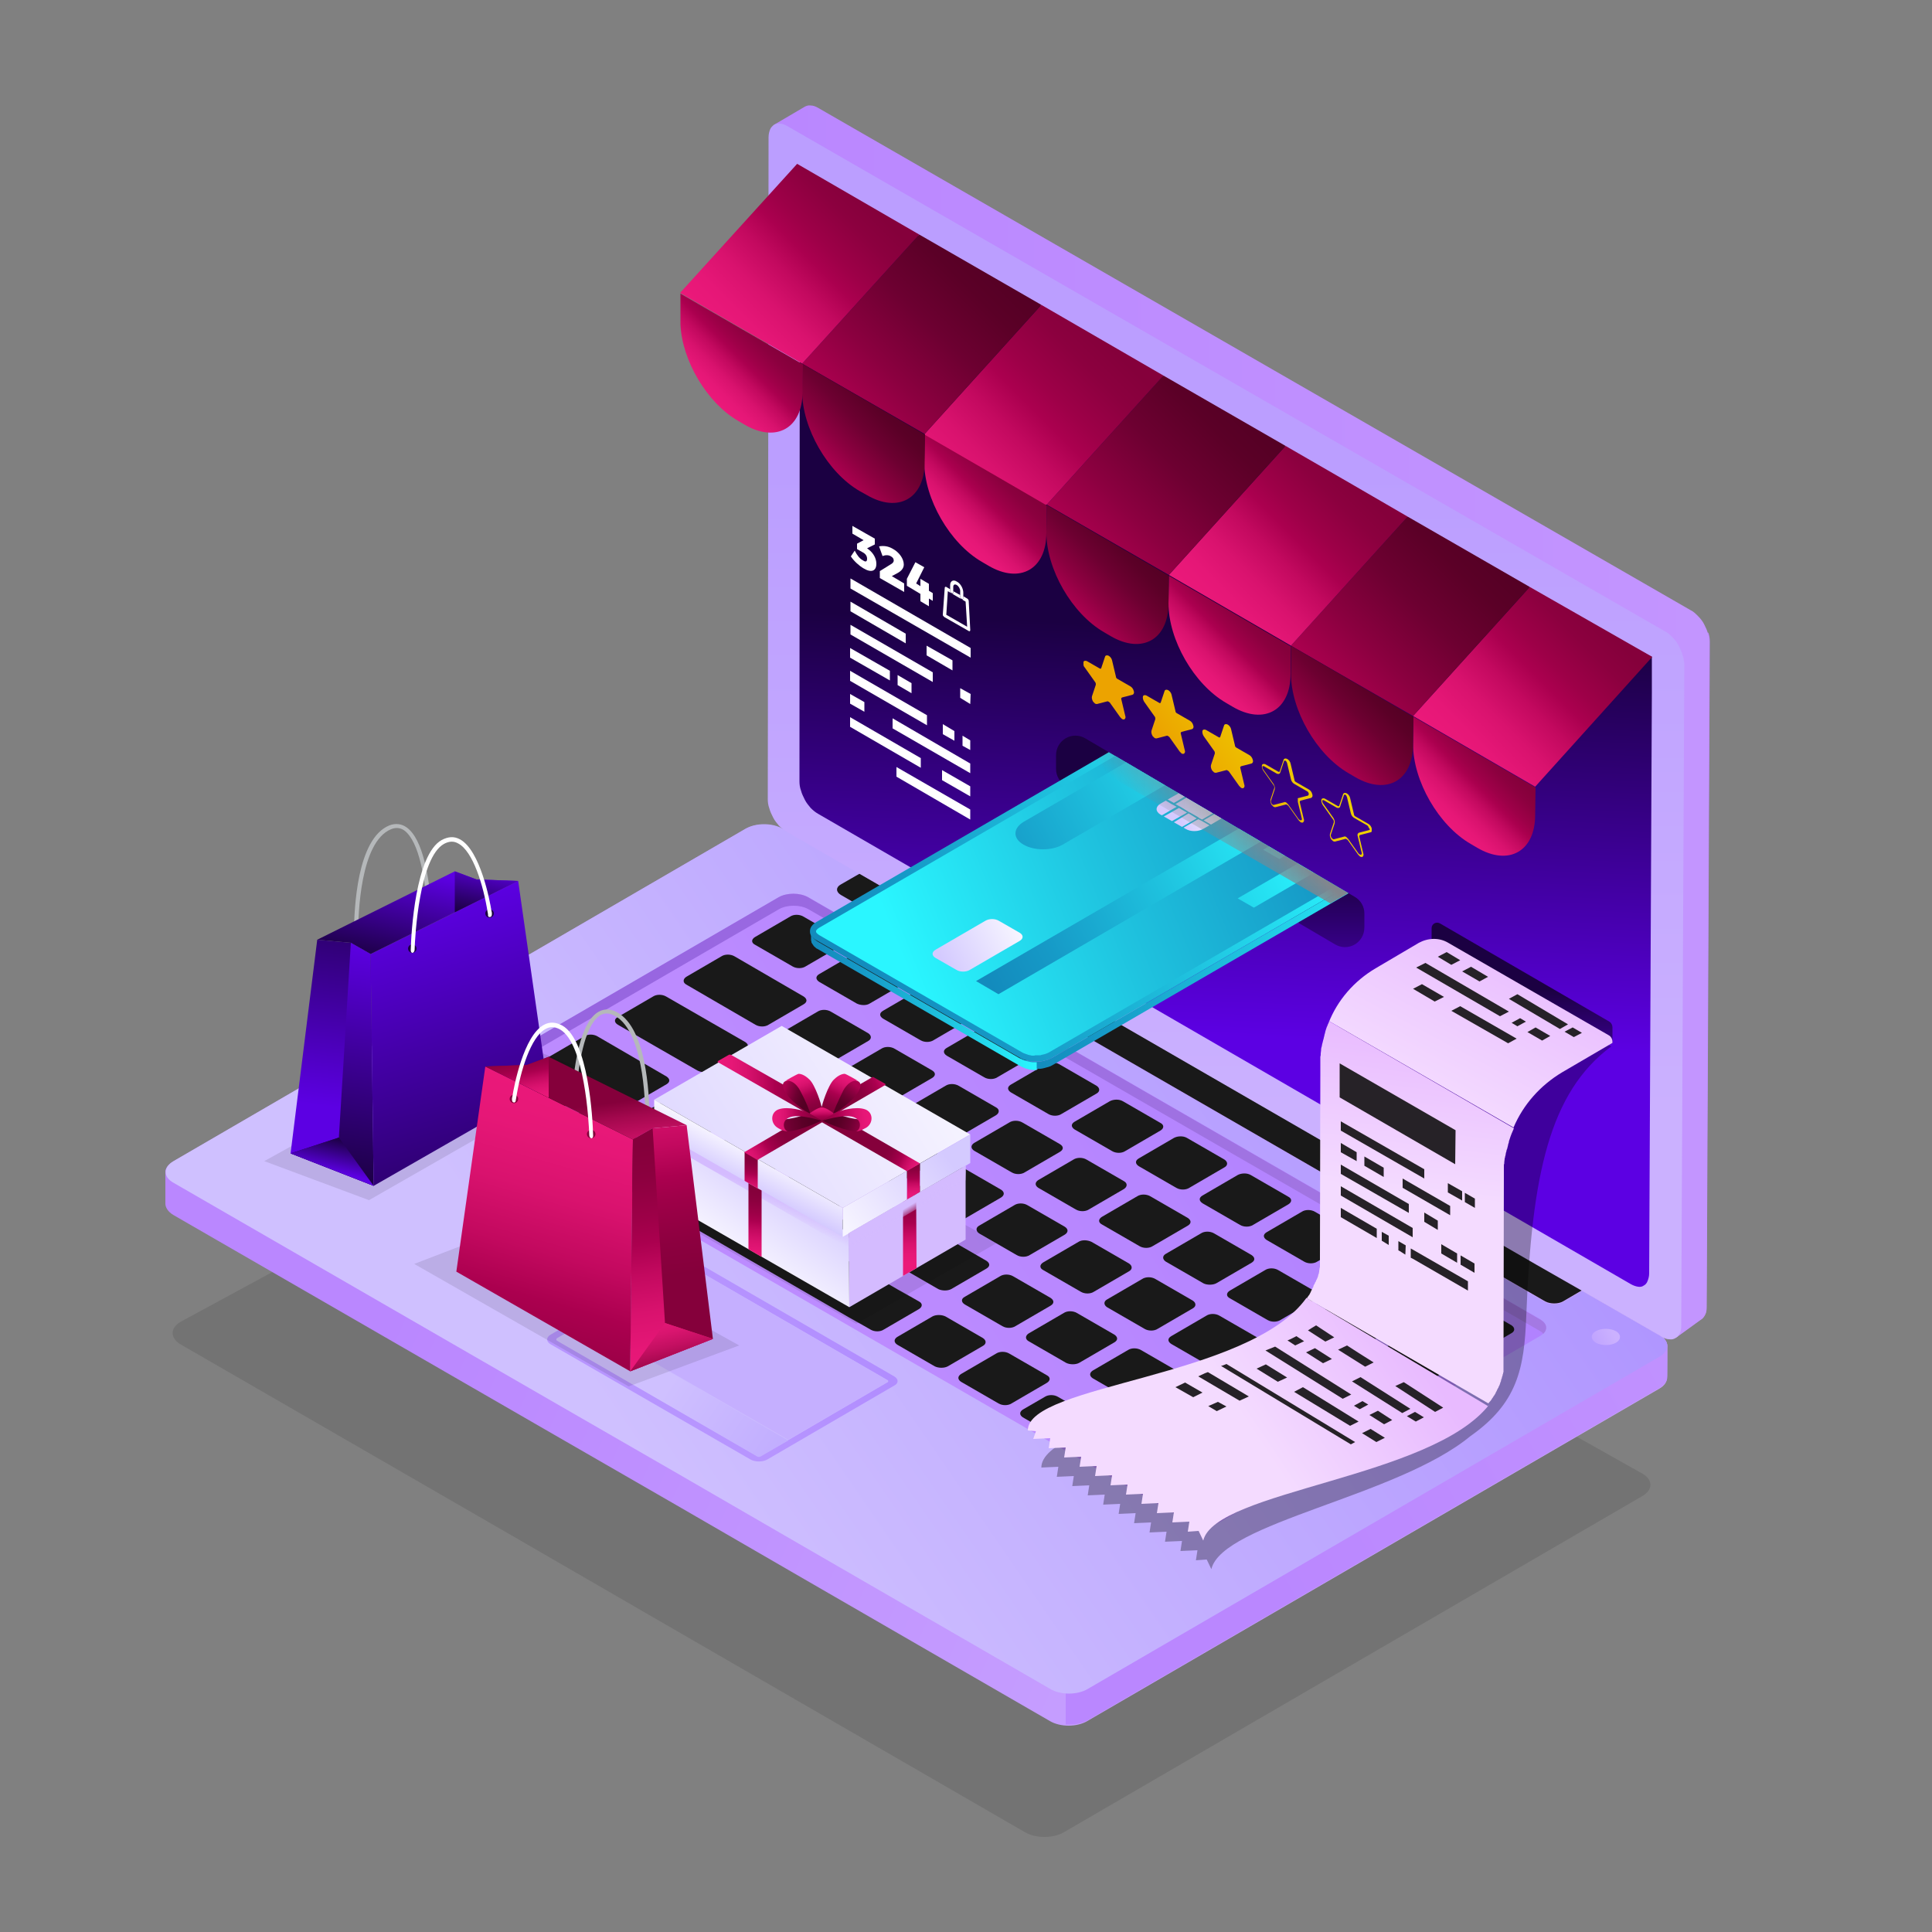 <?xml version="1.0" encoding="utf-8"?>
<!-- Generator: Adobe Illustrator 25.0.1, SVG Export Plug-In . SVG Version: 6.00 Build 0)  -->
<svg version="1.1" id="Layer_1" xmlns="http://www.w3.org/2000/svg" xmlns:xlink="http://www.w3.org/1999/xlink" x="0px" y="0px"
	 viewBox="0 0 500 500" style="enable-background:new 0 0 500 500;" xml:space="preserve">
<rect x="0" y="0" width="500" height="500" fill="#808080" stroke="none"/>
<style type="text/css">
	.st0{opacity:0.1;}
	.st1{fill:url(#SVGID_1_);}
	.st2{fill:url(#SVGID_2_);}
	.st3{fill:url(#SVGID_3_);}
	.st4{fill:url(#SVGID_4_);}
	.st5{fill:url(#SVGID_5_);}
	.st6{fill:url(#SVGID_6_);}
	.st7{fill:#C5AFFF;}
	.st8{fill:#191919;}
	.st9{fill:url(#SVGID_7_);}
	.st10{fill:url(#SVGID_8_);}
	.st11{fill:url(#SVGID_9_);}
	.st12{fill:url(#SVGID_10_);}
	.st13{fill:url(#SVGID_11_);}
	.st14{fill:url(#SVGID_12_);}
	.st15{fill:url(#SVGID_13_);}
	.st16{fill:url(#SVGID_14_);}
	.st17{fill:url(#SVGID_15_);}
	.st18{fill:url(#SVGID_16_);}
	.st19{fill:url(#SVGID_17_);}
	.st20{fill:url(#SVGID_18_);}
	.st21{fill:url(#SVGID_19_);}
	.st22{fill:url(#SVGID_20_);}
	.st23{fill:url(#SVGID_21_);}
	.st24{fill:url(#SVGID_22_);}
	.st25{fill:url(#SVGID_23_);}
	.st26{fill:url(#SVGID_24_);}
	.st27{fill:url(#SVGID_25_);}
	.st28{fill:url(#SVGID_26_);}
	.st29{fill:url(#SVGID_27_);}
	.st30{fill:url(#SVGID_28_);}
	.st31{fill:url(#SVGID_29_);}
	.st32{fill:url(#SVGID_30_);}
	.st33{fill:url(#SVGID_31_);}
	.st34{fill:none;}
	.st35{fill:#FFFFFF;}
	.st36{fill:#B5B8BA;}
	.st37{fill:url(#SVGID_32_);}
	.st38{fill:url(#SVGID_33_);}
	.st39{fill:url(#SVGID_34_);}
	.st40{fill:url(#SVGID_35_);}
	.st41{fill:url(#SVGID_36_);}
	.st42{fill:url(#SVGID_37_);}
	.st43{fill:url(#SVGID_38_);}
	.st44{fill:url(#SVGID_39_);}
	.st45{fill:url(#SVGID_40_);}
	.st46{fill:url(#SVGID_41_);}
	.st47{fill:url(#SVGID_42_);}
	.st48{fill:url(#SVGID_43_);}
	.st49{fill:url(#SVGID_44_);}
	.st50{fill:url(#SVGID_45_);}
	.st51{fill:url(#SVGID_46_);}
	.st52{fill:url(#SVGID_47_);}
	.st53{fill:url(#SVGID_48_);}
	.st54{fill:url(#SVGID_49_);}
	.st55{fill:url(#SVGID_50_);}
	.st56{fill:url(#SVGID_51_);}
	.st57{fill:url(#SVGID_52_);}
	.st58{fill:url(#SVGID_53_);}
	.st59{fill:url(#SVGID_54_);}
	.st60{fill:url(#SVGID_55_);}
	.st61{fill:url(#SVGID_56_);}
	.st62{fill:url(#SVGID_57_);}
	.st63{fill:url(#SVGID_58_);}
	.st64{fill:url(#SVGID_59_);}
	.st65{fill:url(#SVGID_60_);}
	.st66{fill:url(#SVGID_61_);}
	.st67{fill:url(#SVGID_62_);}
	.st68{fill:url(#SVGID_63_);}
	.st69{fill:url(#SVGID_64_);}
	.st70{fill:url(#SVGID_65_);}
	.st71{fill:url(#SVGID_66_);}
	.st72{fill:url(#SVGID_67_);}
	.st73{fill:url(#SVGID_68_);}
	.st74{fill:url(#SVGID_69_);}
	.st75{fill:url(#SVGID_70_);}
	.st76{fill:url(#SVGID_71_);}
	.st77{fill:url(#SVGID_72_);}
	.st78{clip-path:url(#SVGID_74_);}
	.st79{fill:url(#SVGID_75_);}
	.st80{fill:url(#SVGID_76_);}
	.st81{fill:url(#SVGID_77_);}
	.st82{fill:url(#SVGID_78_);}
	.st83{fill:url(#SVGID_79_);}
	.st84{fill:url(#SVGID_80_);}
	.st85{fill:url(#SVGID_81_);}
	.st86{fill:url(#SVGID_82_);}
	.st87{fill:url(#SVGID_83_);}
	.st88{fill:url(#SVGID_84_);}
	.st89{fill:url(#SVGID_85_);}
	.st90{fill:url(#SVGID_86_);}
	.st91{fill:url(#SVGID_87_);}
	.st92{fill:url(#SVGID_88_);}
	.st93{fill:url(#SVGID_89_);}
	.st94{fill:url(#SVGID_90_);}
	.st95{fill:url(#SVGID_91_);}
	.st96{fill:url(#SVGID_92_);}
	.st97{fill:url(#SVGID_93_);}
	.st98{fill:url(#SVGID_94_);}
	.st99{fill:url(#SVGID_95_);}
	.st100{fill:url(#SVGID_96_);}
	.st101{fill:url(#SVGID_97_);}
	.st102{fill:url(#SVGID_98_);}
	.st103{fill:url(#SVGID_99_);}
	.st104{fill:url(#SVGID_100_);}
	.st105{fill:url(#SVGID_101_);}
	.st106{fill:url(#SVGID_102_);}
	.st107{fill:url(#SVGID_103_);}
	.st108{fill:url(#SVGID_104_);}
	.st109{fill:url(#SVGID_105_);}
	.st110{fill:url(#SVGID_106_);}
	.st111{fill:url(#SVGID_107_);}
	.st112{clip-path:url(#SVGID_109_);fill:url(#SVGID_110_);}
	.st113{fill:url(#SVGID_111_);}
	.st114{opacity:0.31;}
	.st115{fill:url(#SVGID_112_);}
	.st116{fill:url(#SVGID_113_);}
	.st117{fill:url(#SVGID_114_);}
	.st118{fill:#262227;}
</style>
<g>
	<g class="st0">
		<g>
			<path d="M425.7,381.8c-0.2-0.1-0.4-0.3-0.6-0.4L214.8,263.2l-6.1-3.5c-2.8-1.6-7.2-1.6-10,0l-152,82.4c-2.7,1.6-2.7,4.2,0,5.8
				l84.9,49l34.4,19.9l33.9,19.6l65.4,37.8c2.8,1.6,7.2,1.6,10,0l149.7-87C427.6,385.7,427.8,383.4,425.7,381.8z"/>
		</g>
	</g>
	<g>
		<g>
			
				<linearGradient id="SVGID_1_" gradientUnits="userSpaceOnUse" x1="340.734" y1="179.139" x2="334.172" y2="330.935" gradientTransform="matrix(1 0 0 -1 0 500)">
				<stop  offset="0" style="stop-color:#C395FF"/>
				<stop  offset="1" style="stop-color:#BA87FF"/>
			</linearGradient>
			<path class="st1" d="M442,163.7c0,0.1-31.5,13.6-31.5,13.6c-4.7,1.3-8-1.8-8.9-5.5c-2.6,0.8-5.3,1.3-8.2,1.3
				c-5.5,2.2-11.1,4.2-16.8,6c-41.9,13.5-85.4,21.9-127.6,34.4c-7,2.1-14.1,4.2-21.1,6.3L404.4,322l11.9,6.8l13.1,7.6l4.6,9.5
				l6.2-4.5c0.4-0.2,0.8-0.6,1.1-1.2c0.3-0.5,0.4-1.2,0.4-2l0.8-172.1c0-0.8-0.1-1.6-0.4-2.4C442,163.8,442,163.8,442,163.7z"/>
			<g>
				
					<linearGradient id="SVGID_2_" gradientUnits="userSpaceOnUse" x1="377.145" y1="106.319" x2="127.723" y2="219.736" gradientTransform="matrix(1 0 0 -1 0 500)">
					<stop  offset="0" style="stop-color:#C9A5FF"/>
					<stop  offset="1" style="stop-color:#BA87FF"/>
				</linearGradient>
				<path class="st2" d="M431.5,348.3L431.5,348.3c0-0.8-0.5-1.7-1.4-2.4c-0.2-0.1-0.4-0.3-0.6-0.4l-20-11.5l-11.9-6.8L222.5,226.1
					l-20-11.5c-2.7-1.6-7-1.6-9.7,0l-74,43l-74,43c-1.2,0.7-1.8,1.5-2,2.4l0,0c0,0,0,0.1,0,0.4l0,0c0,1.5,0,7.8,0,8.1
					c0,1,0.7,2.1,2,2.9l96.7,55.8l33.5,19.3l33,19.1l63.7,36.8c2.7,1.6,7,1.6,9.7,0l148-86c1.4-0.8,2-1.8,2-2.9
					C431.5,356.1,431.5,348.3,431.5,348.3z"/>
				
					<linearGradient id="SVGID_3_" gradientUnits="userSpaceOnUse" x1="-158.585" y1="173.771" x2="-11.66" y2="90.668" gradientTransform="matrix(-1 0 0 -1 314.58 500)">
					<stop  offset="0" style="stop-color:#C395FF"/>
					<stop  offset="1" style="stop-color:#BA87FF"/>
				</linearGradient>
				<path class="st3" d="M431.5,348.3c0-0.8-0.5-1.7-1.4-2.4c-0.2-0.1-0.4-0.3-0.6-0.4l-0.2-0.1l-153.5,81.9v19
					c2,0.1,4.1-0.2,5.7-1.1l148-86c1.4-0.8,2-1.8,2-2.9C431.5,356.1,431.5,348.3,431.5,348.3L431.5,348.3z"/>
				
					<linearGradient id="SVGID_4_" gradientUnits="userSpaceOnUse" x1="150.534" y1="124.001" x2="-43.776" y2="257.335" gradientTransform="matrix(-1 0 0 -1 314.58 500)">
					<stop  offset="0" style="stop-color:#CFC0FF"/>
					<stop  offset="1" style="stop-color:#B096FF"/>
				</linearGradient>
				<path class="st4" d="M430.1,346c-0.2-0.1-0.4-0.3-0.6-0.4l-20-11.5l-0.9,0.5l-4.1,2.4c-1.3,0.7-3.4,0.7-4.6,0L217.6,231.6
					c-1.3-0.7-1.3-1.9,0-2.7l4.1-2.4l0.9-0.5l-20-11.5c-2.7-1.6-7-1.6-9.7,0l-74,43l-74,43c-2.7,1.6-2.7,4.1,0,5.6l96.7,55.8
					l33.5,19.3l33,19.1l63.7,36.8c2.7,1.6,7,1.6,9.7,0l148-86C431.9,349.7,432.1,347.5,430.1,346z"/>
			</g>
			<g>
				
					<linearGradient id="SVGID_5_" gradientUnits="userSpaceOnUse" x1="221.047" y1="164.625" x2="157.861" y2="133.816" gradientTransform="matrix(1 0 0 -1 0 500)">
					<stop  offset="0" style="stop-color:#B18DFF"/>
					<stop  offset="0.54" style="stop-color:#B795FF"/>
				</linearGradient>
				<path class="st5" d="M231.4,356.2l-51.7-29.9c-1.2-0.7-3.2-0.7-4.4,0l-32.8,19.1c-1.2,0.7-1.2,1.8,0,2.5l51.7,29.8
					c1.2,0.7,3.2,0.7,4.4,0l32.8-19.1C232.6,358,232.6,356.9,231.4,356.2z M229.7,357.7l-25.7,15l-7.1,4.1c-0.3,0.2-0.7,0.2-1,0
					l-51.7-29.9c-0.3-0.2-0.3-0.4,0-0.6l7.1-4.1l0,0l25.7-14.9c0.3-0.2,0.7-0.2,1,0l51.7,29.9C229.9,357.3,229.9,357.6,229.7,357.7z
					"/>
				
					<linearGradient id="SVGID_6_" gradientUnits="userSpaceOnUse" x1="172.701" y1="141.045" x2="235.318" y2="98.719" gradientTransform="matrix(1 0 0 -1 0 500)">
					<stop  offset="0" style="stop-color:#CFC0FF"/>
					<stop  offset="1" style="stop-color:#B096FF"/>
				</linearGradient>
				<path class="st6" d="M144.2,346.4c-0.3,0.2-0.3,0.4,0,0.6l51.7,29.9c0.3,0.2,0.7,0.2,1,0l7.1-4.1l-52.7-30.4L144.2,346.4z"/>
				<path class="st7" d="M229.7,357.2L178,327.3c-0.3-0.2-0.7-0.2-1,0l-25.7,14.9l0,0l52.7,30.4l25.7-14.9
					C229.9,357.6,229.9,357.3,229.7,357.2z"/>
			</g>
			<path class="st8" d="M217.6,228.9c-1.3,0.7-1.3,1.9,0,2.7l182.3,105.2c1.3,0.7,3.4,0.7,4.6,0l4.1-2.4l0.9-0.5l-11.9-6.8
				l-175.1-101l-0.9,0.5L217.6,228.9z"/>
			
				<linearGradient id="SVGID_7_" gradientUnits="userSpaceOnUse" x1="-102.933" y1="154.917" x2="-89.925" y2="148.684" gradientTransform="matrix(-1 0 0 -1 314.58 500)">
				<stop  offset="0" style="stop-color:#CBB1FF"/>
				<stop  offset="0.548" style="stop-color:#BB9EFF"/>
			</linearGradient>
			<path class="st9" d="M413,344.5c1.4-0.8,3.7-0.8,5.2,0c1.4,0.8,1.4,2.2,0,3s-3.7,0.8-5.2,0C411.6,346.6,411.6,345.3,413,344.5z"
				/>
			<g>
				
					<linearGradient id="SVGID_8_" gradientUnits="userSpaceOnUse" x1="90.168" y1="165.533" x2="-36.71" y2="244.944" gradientTransform="matrix(-1 0 0 -1 314.58 500)">
					<stop  offset="0" style="stop-color:#BC8BFF"/>
					<stop  offset="1" style="stop-color:#B081FF"/>
				</linearGradient>
				<path class="st10" d="M398.5,345.8l-83,48.2c-2.1,1.2-5.5,1.2-7.6,0L118.6,284.8c-2.1-1.2-2.1-3.2,0-4.4l83-48.2
					c2.1-1.2,5.5-1.2,7.6,0l189.4,109.2C400.6,342.7,400.6,344.6,398.5,345.8z"/>
				
					<linearGradient id="SVGID_9_" gradientUnits="userSpaceOnUse" x1="-85.576" y1="211.75" x2="197.544" y2="211.75" gradientTransform="matrix(-1 0 0 -1 314.58 500)">
					<stop  offset="0" style="stop-color:#A479E3"/>
					<stop  offset="1" style="stop-color:#9562E0"/>
				</linearGradient>
				<path class="st11" d="M117.8,284.2c0.2-0.2,0.4-0.5,0.8-0.7l83-48.2c2.1-1.2,5.5-1.2,7.6,0l189.4,109.2c0.4,0.2,0.6,0.4,0.8,0.7
					c1.2-1.2,1-2.7-0.8-3.7L209.1,232.2c-2.1-1.2-5.5-1.2-7.6,0l-83,48.2C116.8,281.5,116.6,283,117.8,284.2z"/>
				<g>
					<path class="st8" d="M195.4,244.5l9.7,5.6c1,0.6,2.5,0.6,3.4,0l9.1-5.3c0.9-0.6,0.9-1.4,0-2l-9.7-5.6c-1-0.6-2.5-0.6-3.4,0
						l-9.1,5.3C194.4,243.1,194.4,244,195.4,244.5z"/>
					<path class="st8" d="M234.2,252.4l-9.7-5.6c-1-0.6-2.5-0.5-3.4,0l-9.1,5.3c-1,0.6-0.9,1.4,0,2l9.7,5.6c1,0.5,2.5,0.6,3.4,0
						l9.1-5.3C235.1,253.8,235.1,252.9,234.2,252.4z"/>
					<path class="st8" d="M146.6,284.1l-9.7-5.6c-1-0.5-2.5-0.6-3.4,0l-9.1,5.3c-0.9,0.6-0.9,1.4,0,2l9.7,5.6c1,0.6,2.5,0.6,3.4,0
						l9.1-5.3C147.5,285.5,147.5,284.6,146.6,284.1z"/>
					<path class="st8" d="M250.7,261.9l-9.7-5.6c-1-0.6-2.5-0.5-3.4,0l-9.1,5.3c-1,0.6-0.9,1.4,0,2l9.7,5.6c1,0.6,2.5,0.6,3.4,0
						l9.1-5.3C251.7,263.4,251.7,262.5,250.7,261.9z"/>
					<path class="st8" d="M267.2,271.5l-9.7-5.6c-1-0.6-2.5-0.5-3.4,0l-9.1,5.3c-1,0.6-0.9,1.4,0,2l9.7,5.6c1,0.6,2.5,0.6,3.4,0
						l9.1-5.3C268.2,272.9,268.2,272,267.2,271.5z"/>
					<path class="st8" d="M283.8,281l-9.7-5.6c-1-0.6-2.5-0.5-3.4,0l-9.1,5.3c-1,0.6-0.9,1.4,0,2l9.7,5.6c1,0.6,2.5,0.6,3.4,0
						l9.1-5.3C284.7,282.5,284.7,281.6,283.8,281z"/>
					<path class="st8" d="M300.3,290.6l-9.7-5.6c-1-0.6-2.5-0.5-3.4,0l-9.1,5.3c-1,0.6-0.9,1.4,0,2l9.7,5.6c1,0.6,2.5,0.6,3.4,0
						l9.1-5.3C301.3,292,301.3,291.1,300.3,290.6z"/>
					<path class="st8" d="M316.9,300.1l-9.7-5.6c-1-0.6-2.5-0.5-3.4,0l-9.1,5.3c-1,0.6-0.9,1.4,0,2l9.7,5.6c1,0.6,2.5,0.6,3.4,0
						l9.1-5.3C317.8,301.6,317.8,300.7,316.9,300.1z"/>
					<path class="st8" d="M333.4,309.7l-9.7-5.6c-1-0.6-2.5-0.5-3.4,0l-9.1,5.3c-1,0.6-0.9,1.4,0,2l9.7,5.6c1,0.6,2.5,0.6,3.4,0
						l9.1-5.3C334.4,311.1,334.4,310.2,333.4,309.7z"/>
					<path class="st8" d="M350,319.2l-9.7-5.6c-1-0.6-2.5-0.6-3.4,0l-9.1,5.3c-1,0.6-0.9,1.4,0,2l9.7,5.6c1,0.6,2.5,0.6,3.4,0
						l9.1-5.3C350.9,320.7,350.9,319.8,350,319.2z"/>
					<path class="st8" d="M366.5,328.8l-9.7-5.6c-1-0.6-2.5-0.6-3.4,0l-9.1,5.3c-1,0.6-0.9,1.4,0,2l9.7,5.6c1,0.5,2.5,0.6,3.4,0
						l9.1-5.3C367.5,330.2,367.5,329.3,366.5,328.8z"/>
					<path class="st8" d="M391.2,343l-17.8-10.3c-1-0.6-2.5-0.5-3.4,0l-9.1,5.3c-1,0.6-0.9,1.4,0,2l17.8,10.3c1,0.6,2.5,0.6,3.4,0
						l9.1-5.3C392.1,344.5,392.1,343.6,391.2,343z"/>
					<path class="st8" d="M177.6,254.8l17.9,10.4c1,0.6,2.5,0.6,3.4,0l9.1-5.3c1-0.6,0.9-1.4,0-2l-17.9-10.4c-1-0.6-2.5-0.6-3.4,0
						l-9.1,5.3C176.7,253.4,176.7,254.3,177.6,254.8z"/>
					<path class="st8" d="M142.1,275.5l17.9,10.4c1,0.6,2.5,0.6,3.4,0l9.1-5.3c1-0.6,0.9-1.4,0-2l-17.9-10.4c-1-0.6-2.5-0.6-3.4,0
						l-9.1,5.3C141.2,274,141.2,274.9,142.1,275.5z"/>
					<path class="st8" d="M224.7,267.4l-9.7-5.6c-1-0.6-2.5-0.6-3.4,0l-9.1,5.3c-0.9,0.6-0.9,1.4,0,2l9.7,5.6c1,0.5,2.5,0.6,3.4,0
						l9.1-5.3C225.6,268.9,225.6,268,224.7,267.4z"/>
					<path class="st8" d="M241.2,277l-9.7-5.6c-1-0.6-2.5-0.6-3.4,0l-9.1,5.3c-0.9,0.6-0.9,1.4,0,2l9.7,5.6c1,0.6,2.5,0.6,3.4,0
						l9.1-5.3C242.2,278.4,242.2,277.6,241.2,277z"/>
					<path class="st8" d="M257.8,286.6l-9.7-5.6c-1-0.6-2.5-0.6-3.4,0l-9.1,5.3c-0.9,0.6-0.9,1.4,0,2l9.7,5.6c1,0.5,2.5,0.6,3.4,0
						l9.1-5.3C258.7,288,258.7,287.1,257.8,286.6z"/>
					<path class="st8" d="M274.3,296.1l-9.7-5.6c-1-0.6-2.5-0.6-3.4,0l-9.1,5.3c-0.9,0.6-0.9,1.4,0,2l9.7,5.6c1,0.6,2.5,0.6,3.4,0
						l9.1-5.3C275.3,297.5,275.3,296.7,274.3,296.1z"/>
					<path class="st8" d="M290.9,305.7l-9.7-5.6c-1-0.6-2.5-0.6-3.4,0l-9.1,5.3c-0.9,0.6-0.9,1.4,0,2l9.7,5.6c1,0.6,2.5,0.6,3.4,0
						l9.1-5.3C291.8,307.1,291.8,306.2,290.9,305.7z"/>
					<path class="st8" d="M285.2,316.9l9.7,5.6c1,0.6,2.5,0.6,3.4,0l9.1-5.3c1-0.6,0.9-1.4,0-2l-9.7-5.6c-1-0.6-2.5-0.6-3.4,0
						l-9.1,5.3C284.2,315.5,284.2,316.4,285.2,316.9z"/>
					<path class="st8" d="M314.8,332.1l9.1-5.3c1-0.6,0.9-1.4,0-2l-9.7-5.6c-1-0.6-2.5-0.6-3.4,0l-9.1,5.3c-0.9,0.5-0.9,1.4,0,2
						l9.7,5.6C312.3,332.6,313.9,332.6,314.8,332.1z"/>
					<path class="st8" d="M318.3,336l9.7,5.6c1,0.6,2.5,0.6,3.4,0l9.1-5.3c1-0.6,0.9-1.4,0-2l-9.7-5.6c-1-0.6-2.5-0.6-3.4,0
						l-9.1,5.3C317.3,334.6,317.3,335.5,318.3,336z"/>
					<path class="st8" d="M347.9,351.2l9.1-5.3c1-0.6,0.9-1.4,0-2l-9.7-5.6c-1-0.6-2.5-0.6-3.4,0l-9.1,5.3c-0.9,0.6-0.9,1.4,0,2
						l9.7,5.6C345.4,351.7,347,351.7,347.9,351.2z"/>
					<path class="st8" d="M373.4,353.3l-9.7-5.6c-1-0.6-2.5-0.6-3.4,0l-9.1,5.3c-0.9,0.5-0.9,1.4,0,2l1.7,1c0.6,0.3,0.6,0.9,0,1.2
						l-15,8.7c-1,0.6-0.9,1.4,0,2l5.2,3c1,0.6,2.5,0.6,3.4,0l26.9-15.6C374.4,354.8,374.4,353.9,373.4,353.3z"/>
					<path class="st8" d="M159.9,265.2l20.5,11.8c1,0.6,2.5,0.6,3.4,0l9.1-5.3c0.9-0.6,0.9-1.4,0-2l-20.5-11.8c-1-0.6-2.5-0.6-3.4,0
						l-9.1,5.3C158.9,263.7,158.9,264.6,159.9,265.2z"/>
					<path class="st8" d="M187.2,281l9.7,5.6c1,0.6,2.5,0.6,3.4,0l9.1-5.3c0.9-0.6,0.9-1.4,0-2l-9.7-5.6c-1-0.6-2.5-0.6-3.4,0
						l-9.1,5.3C186.3,279.5,186.3,280.4,187.2,281z"/>
					<path class="st8" d="M203.8,290.5l9.7,5.6c1,0.6,2.5,0.6,3.4,0l9.1-5.3c0.9-0.5,0.9-1.4,0-2l-9.7-5.6c-1-0.6-2.5-0.6-3.4,0
						l-9.1,5.3C202.8,289.1,202.8,290,203.8,290.5z"/>
					<path class="st8" d="M220.3,300.1l9.7,5.6c1,0.6,2.5,0.6,3.4,0l9.1-5.3c0.9-0.6,0.9-1.4,0-2l-9.7-5.6c-1-0.6-2.5-0.6-3.4,0
						l-9.1,5.3C219.4,298.6,219.4,299.5,220.3,300.1z"/>
					<path class="st8" d="M236.9,309.6l9.7,5.6c1,0.6,2.5,0.6,3.4,0l9.1-5.3c0.9-0.6,0.9-1.4,0-2l-9.7-5.6c-1-0.6-2.5-0.6-3.4,0
						l-9.1,5.3C235.9,308.2,235.9,309.1,236.9,309.6z"/>
					<path class="st8" d="M253.4,319.2l9.7,5.6c1,0.6,2.5,0.6,3.4,0l9.1-5.3c0.9-0.6,0.9-1.4,0-2l-9.7-5.6c-1-0.6-2.5-0.6-3.4,0
						l-9.1,5.3C252.5,317.7,252.5,318.6,253.4,319.2z"/>
					<path class="st8" d="M270,328.7l9.7,5.6c1,0.6,2.5,0.6,3.4,0l9.1-5.3c0.9-0.5,0.9-1.4,0-2l-9.7-5.6c-1-0.5-2.5-0.6-3.4,0
						l-9.1,5.3C269,327.3,269,328.2,270,328.7z"/>
					<path class="st8" d="M286.5,338.3l9.7,5.6c1,0.6,2.5,0.6,3.4,0l9.1-5.3c0.9-0.5,0.9-1.4,0-2L299,331c-1-0.6-2.5-0.6-3.4,0
						l-9.1,5.3C285.6,336.8,285.6,337.7,286.5,338.3z"/>
					<path class="st8" d="M316.2,353.4l9.1-5.3c0.9-0.6,0.9-1.4,0-2l-9.7-5.6c-1-0.6-2.5-0.6-3.4,0l-9.1,5.3c-1,0.6-0.9,1.4,0,2
						l9.7,5.6C313.7,354,315.2,354,316.2,353.4z"/>
					<path class="st8" d="M319.6,357.4l9.7,5.6c1,0.6,2.5,0.6,3.4,0l9.1-5.3c0.9-0.6,0.9-1.4,0-2l-9.7-5.6c-1-0.5-2.5-0.5-3.4,0
						l-9.1,5.3C318.6,355.9,318.7,356.8,319.6,357.4z"/>
					<path class="st8" d="M166.9,289.8l9.7,5.6c1,0.6,2.5,0.6,3.4,0l9.1-5.3c1-0.6,0.9-1.4,0-2l-9.7-5.6c-1-0.6-2.5-0.6-3.4,0
						l-9.1,5.3C166,288.4,166,289.3,166.9,289.8z"/>
					<path class="st8" d="M183.5,299.4l9.7,5.6c1,0.6,2.5,0.6,3.4,0l9.1-5.3c1-0.6,0.9-1.4,0-2l-9.7-5.6c-1-0.6-2.5-0.6-3.4,0
						l-9.1,5.3C182.5,297.9,182.5,298.8,183.5,299.4z"/>
					<path class="st8" d="M200,308.9l9.7,5.6c1,0.6,2.5,0.6,3.4,0l9.1-5.3c1-0.6,0.9-1.4,0-2l-9.7-5.6c-1-0.6-2.5-0.6-3.4,0
						l-9.1,5.3C199.1,307.5,199.1,308.4,200,308.9z"/>
					<path class="st8" d="M216.6,318.5l9.7,5.6c1,0.6,2.5,0.6,3.4,0l9.1-5.3c1-0.6,0.9-1.4,0-2l-9.7-5.6c-1-0.6-2.5-0.6-3.4,0
						l-9.1,5.3C215.6,317,215.6,317.9,216.6,318.5z"/>
					<path class="st8" d="M233.1,328l9.7,5.6c1,0.5,2.5,0.5,3.4,0l9.1-5.3c1-0.6,0.9-1.4,0-2l-9.7-5.6c-1-0.6-2.5-0.6-3.4,0
						l-9.1,5.3C232.2,326.6,232.2,327.5,233.1,328z"/>
					<path class="st8" d="M249.7,337.6l9.7,5.6c1,0.6,2.5,0.6,3.4,0l9.1-5.3c1-0.6,0.9-1.4,0-2l-9.7-5.6c-1-0.6-2.5-0.6-3.4,0
						l-9.1,5.3C248.7,336.1,248.7,337,249.7,337.6z"/>
					<path class="st8" d="M266.2,347.1l9.7,5.6c1,0.5,2.5,0.5,3.4,0l9.1-5.3c1-0.6,0.9-1.4,0-2l-9.7-5.6c-1-0.6-2.5-0.6-3.4,0
						l-9.1,5.3C265.3,345.7,265.3,346.6,266.2,347.1z"/>
					<path class="st8" d="M305,355l-9.7-5.6c-1-0.6-2.5-0.6-3.4,0l-9.1,5.3c-0.9,0.6-0.9,1.4,0,2l9.7,5.6c1,0.6,2.5,0.6,3.4,0
						l9.1-5.3C305.9,356.4,305.9,355.5,305,355z"/>
					<path class="st8" d="M338.1,374.1l-16.5-9.6l-2.4-1.4l-7.3-4.2c-1-0.6-2.5-0.6-3.4,0l-9.1,5.3c-0.9,0.6-0.9,1.4,0,2l7.3,4.2
						l2.4,1.4l16.5,9.6c1,0.6,2.5,0.5,3.4,0l9.1-5.3C339,375.5,339,374.6,338.1,374.1z"/>
					<path class="st8" d="M237.8,336.8l-5.4-3.1l3.7,2.2l-6.9-4l-9.7-5.6l-6.9-4l-9.7-5.6l-6.9-4l-9.7-5.6l-6.9-4l-9.7-5.6
						l-16.5-9.6c-1-0.6-2.5-0.6-3.4,0l-9.1,5.3c-0.9,0.5-0.9,1.4,0,2l16.5,9.6l9.7,5.6l6.9,4l9.7,5.6l6.9,4l9.7,5.6l6.9,4l9.7,5.6
						l6.9,4l-3.7-2.2l5.4,3.1c1,0.6,2.5,0.6,3.4,0l9.1-5.3C238.8,338.2,238.8,337.3,237.8,336.8z"/>
					<path class="st8" d="M254.4,346.3l-9.7-5.6c-1-0.5-2.5-0.5-3.4,0l-9.1,5.3c-0.9,0.6-0.9,1.4,0,2l9.7,5.6c1,0.5,2.5,0.5,3.4,0
						l9.1-5.3C255.3,347.8,255.3,346.9,254.4,346.3z"/>
					<path class="st8" d="M270.9,355.9l-9.7-5.6c-1-0.6-2.5-0.6-3.4,0l-9.1,5.3c-0.9,0.6-0.9,1.4,0,2l9.7,5.6c1,0.6,2.5,0.6,3.4,0
						l9.1-5.3C271.9,357.3,271.9,356.4,270.9,355.9z"/>
					<path class="st8" d="M283.5,367.1l-9.7-5.6c-1-0.6-2.5-0.6-3.4,0l-5.7,3.3c-0.9,0.6-0.9,1.4,0,2l9.7,5.6c1,0.6,2.5,0.6,3.4,0
						l5.7-3.3C284.4,368.5,284.4,367.6,283.5,367.1z"/>
					<path class="st8" d="M318.1,386l-9.7-5.6c-1-0.6-2.5-0.6-3.4,0l-5.7,3.3c-0.9,0.5-0.9,1.4,0,2l9.7,5.6c1,0.5,2.5,0.5,3.4,0
						l5.7-3.3C319.1,387.5,319.1,386.6,318.1,386z"/>
					<path class="st8" d="M290.3,369.1L287,371l13.1,7.6l3.3-1.9c1-0.6,0.9-1.4,0-2l-9.7-5.6C292.8,368.5,291.3,368.5,290.3,369.1z"
						/>
					<path class="st8" d="M281.2,374.4c-0.9,0.6-0.9,1.4,0,2l9.7,5.6c1,0.6,2.5,0.6,3.4,0l3.3-1.9l-13.1-7.6L281.2,374.4z"/>
				</g>
			</g>
			<g>
				
					<linearGradient id="SVGID_10_" gradientUnits="userSpaceOnUse" x1="-127.82" y1="313.313" x2="114.28" y2="313.313" gradientTransform="matrix(-1 0 0 -1 314.58 500)">
					<stop  offset="0" style="stop-color:#C395FF"/>
					<stop  offset="1" style="stop-color:#BA87FF"/>
				</linearGradient>
				<path class="st12" d="M442,163.9c-0.2-0.8-0.6-1.6-1-2.4c-0.4-0.8-1-1.5-1.6-2.1s-1.2-1.2-1.9-1.5l-225.8-130
					c-0.7-0.4-1.3-0.6-1.9-0.6c-0.6-0.1-1.1,0.1-1.5,0.3l-8,4.7l5.3,5.3l-0.1,91l-0.1,72.8c0,0.8,0.1,1.6,0.4,2.4
					c0.2,0.8,0.6,1.6,1,2.4c0.4,0.8,1,1.5,1.5,2.1c0.6,0.6,1.2,1.1,1.9,1.5l194.1,112.4l11.9,6.8l13.1,7.6l4.6,9.5l6.2-4.5
					c0.4-0.2,0.8-0.6,1.1-1.2c0.3-0.5,0.4-1.2,0.4-2l0.8-172.1C442.4,165.5,442.3,164.7,442,163.9z"/>
				<g>
					
						<linearGradient id="SVGID_11_" gradientUnits="userSpaceOnUse" x1="-2.72" y1="210.904" x2="-2.72" y2="379.075" gradientTransform="matrix(-1 0 0 -1 314.58 500)">
						<stop  offset="0" style="stop-color:#CBB1FF"/>
						<stop  offset="1" style="stop-color:#BB9EFF"/>
					</linearGradient>
					<path class="st13" d="M435.4,169.4c-0.2-0.8-0.6-1.6-1-2.4c-0.4-0.8-1-1.5-1.6-2.1s-1.2-1.2-1.9-1.5L203.7,32.6
						c-0.7-0.4-1.3-0.6-1.9-0.6c-0.6-0.1-1.1,0.1-1.5,0.3c-0.4,0.3-0.8,0.7-1,1.2s-0.4,1.2-0.4,2l-0.1,98.2l-0.1,73.1
						c0,0.8,0.1,1.6,0.4,2.4c0.2,0.8,0.6,1.6,1,2.4c0.4,0.8,1,1.5,1.5,2.1c0.6,0.6,1.2,1.1,1.9,1.5l194.1,112.1l11.9,6.8l20,11.5
						c0.2,0.1,0.4,0.3,0.6,0.4c0.7,0.4,1.3,0.6,1.9,0.6c0.6,0.1,1.1,0,1.6-0.3c0.4-0.2,0.8-0.6,1.1-1.2c0.3-0.5,0.4-1.2,0.4-2
						l0.8-171.4C435.8,171,435.7,170.2,435.4,169.4z"/>
				</g>
			</g>
		</g>
		
			<linearGradient id="SVGID_12_" gradientUnits="userSpaceOnUse" x1="318.1" y1="341.756" x2="313.433" y2="232.085" gradientTransform="matrix(1 0 0 -1 0 500)">
			<stop  offset="4.143720e-02" style="stop-color:#1B0042"/>
			<stop  offset="1" style="stop-color:#5C00E3"/>
		</linearGradient>
		<path class="st14" d="M418.3,165.1L207,43.2l-0.1,159c0,0.8,0.1,1.6,0.4,2.4c0.2,0.8,0.6,1.6,1,2.4c0.4,0.8,1,1.5,1.5,2.1
			c0.6,0.6,1.2,1.1,1.9,1.5L422,332.3c0.7,0.4,1.3,0.6,1.9,0.7s1.1,0,1.5-0.3c0.4-0.2,0.8-0.6,1-1.2c0.2-0.5,0.4-1.2,0.4-1.9
			l0.7-150.2l0,0V170L418.3,165.1z"/>
		<g>
			<g>
				
					<linearGradient id="SVGID_13_" gradientUnits="userSpaceOnUse" x1="377.375" y1="303.025" x2="415.975" y2="341.625" gradientTransform="matrix(1 0 0 -1 0 500)">
					<stop  offset="0" style="stop-color:#EB197A"/>
					<stop  offset="0.13" style="stop-color:#E61777"/>
					<stop  offset="0.274" style="stop-color:#D9126E"/>
					<stop  offset="0.425" style="stop-color:#C3095F"/>
					<stop  offset="0.548" style="stop-color:#AB004F"/>
					<stop  offset="0.64" style="stop-color:#9E0048"/>
					<stop  offset="0.813" style="stop-color:#8C003F"/>
					<stop  offset="0.934" style="stop-color:#85003B"/>
				</linearGradient>
				<polygon class="st15" points="397.3,203.6 427.6,170 395.9,151.9 365.7,185.3 				"/>
				
					<linearGradient id="SVGID_14_" gradientUnits="userSpaceOnUse" x1="345.75" y1="321.25" x2="384.25" y2="359.75" gradientTransform="matrix(1 0 0 -1 0 500)">
					<stop  offset="0" style="stop-color:#AB004F"/>
					<stop  offset="0.255" style="stop-color:#8C0040"/>
					<stop  offset="0.559" style="stop-color:#6D0031"/>
					<stop  offset="0.818" style="stop-color:#5B0027"/>
					<stop  offset="1" style="stop-color:#540024"/>
				</linearGradient>
				<polygon class="st16" points="346.4,174.2 365.7,185.3 395.9,151.9 364.3,133.7 334.1,167.1 				"/>
				
					<linearGradient id="SVGID_15_" gradientUnits="userSpaceOnUse" x1="314.175" y1="339.525" x2="352.665" y2="378.015" gradientTransform="matrix(1 0 0 -1 0 500)">
					<stop  offset="0" style="stop-color:#EB197A"/>
					<stop  offset="0.13" style="stop-color:#E61777"/>
					<stop  offset="0.274" style="stop-color:#D9126E"/>
					<stop  offset="0.425" style="stop-color:#C3095F"/>
					<stop  offset="0.548" style="stop-color:#AB004F"/>
					<stop  offset="0.64" style="stop-color:#9E0048"/>
					<stop  offset="0.813" style="stop-color:#8C003F"/>
					<stop  offset="0.934" style="stop-color:#85003B"/>
				</linearGradient>
				<polygon class="st17" points="334.1,167.1 364.3,133.7 350,125.4 332.7,115.4 302.5,148.8 				"/>
				
					<linearGradient id="SVGID_16_" gradientUnits="userSpaceOnUse" x1="282.55" y1="357.75" x2="321.05" y2="396.25" gradientTransform="matrix(1 0 0 -1 0 500)">
					<stop  offset="0" style="stop-color:#AB004F"/>
					<stop  offset="0.255" style="stop-color:#8C0040"/>
					<stop  offset="0.559" style="stop-color:#6D0031"/>
					<stop  offset="0.818" style="stop-color:#5B0027"/>
					<stop  offset="1" style="stop-color:#540024"/>
				</linearGradient>
				<polygon class="st18" points="302.5,148.8 332.7,115.4 301.1,97.2 270.9,130.6 				"/>
				
					<linearGradient id="SVGID_17_" gradientUnits="userSpaceOnUse" x1="242.575" y1="367.625" x2="289.425" y2="414.475" gradientTransform="matrix(1 0 0 -1 0 500)">
					<stop  offset="0" style="stop-color:#EB197A"/>
					<stop  offset="0.13" style="stop-color:#E61777"/>
					<stop  offset="0.274" style="stop-color:#D9126E"/>
					<stop  offset="0.425" style="stop-color:#C3095F"/>
					<stop  offset="0.548" style="stop-color:#AB004F"/>
					<stop  offset="0.64" style="stop-color:#9E0048"/>
					<stop  offset="0.813" style="stop-color:#8C003F"/>
					<stop  offset="0.934" style="stop-color:#85003B"/>
				</linearGradient>
				<polygon class="st19" points="246.8,136.6 270.9,130.6 301.1,97.2 269.5,78.9 239.3,112.3 				"/>
				
					<linearGradient id="SVGID_18_" gradientUnits="userSpaceOnUse" x1="219.339" y1="394.239" x2="257.83" y2="432.73" gradientTransform="matrix(1 0 0 -1 0 500)">
					<stop  offset="0" style="stop-color:#AB004F"/>
					<stop  offset="0.255" style="stop-color:#8C0040"/>
					<stop  offset="0.559" style="stop-color:#6D0031"/>
					<stop  offset="0.818" style="stop-color:#5B0027"/>
					<stop  offset="1" style="stop-color:#540024"/>
				</linearGradient>
				<polygon class="st20" points="239.3,112.3 269.5,78.9 237.9,60.7 207.6,94.1 				"/>
				
					<linearGradient id="SVGID_19_" gradientUnits="userSpaceOnUse" x1="187.7" y1="412.5" x2="226.2" y2="451" gradientTransform="matrix(1 0 0 -1 0 500)">
					<stop  offset="0" style="stop-color:#EB197A"/>
					<stop  offset="0.13" style="stop-color:#E61777"/>
					<stop  offset="0.274" style="stop-color:#D9126E"/>
					<stop  offset="0.425" style="stop-color:#C3095F"/>
					<stop  offset="0.548" style="stop-color:#AB004F"/>
					<stop  offset="0.64" style="stop-color:#9E0048"/>
					<stop  offset="0.813" style="stop-color:#8C003F"/>
					<stop  offset="0.934" style="stop-color:#85003B"/>
				</linearGradient>
				<polygon class="st21" points="237.9,60.7 206.3,42.4 176,75.8 207.6,94.1 				"/>
				
					<linearGradient id="SVGID_20_" gradientUnits="userSpaceOnUse" x1="371.789" y1="289.28" x2="388.054" y2="305.546" gradientTransform="matrix(1 0 0 -1 0 500)">
					<stop  offset="0" style="stop-color:#EB197A"/>
					<stop  offset="0.13" style="stop-color:#E61777"/>
					<stop  offset="0.274" style="stop-color:#D9126E"/>
					<stop  offset="0.425" style="stop-color:#C3095F"/>
					<stop  offset="0.548" style="stop-color:#AB004F"/>
					<stop  offset="0.64" style="stop-color:#9E0048"/>
					<stop  offset="0.813" style="stop-color:#8C003F"/>
					<stop  offset="0.934" style="stop-color:#85003B"/>
				</linearGradient>
				<path class="st22" d="M365.7,192.6c0,9.5,6.6,21,14.9,25.8l1.7,1c8.2,4.8,15,0.9,15-8.5l0.1-7.1l-31.6-18.3L365.7,192.6z"/>
				
					<linearGradient id="SVGID_21_" gradientUnits="userSpaceOnUse" x1="340.189" y1="307.58" x2="356.454" y2="323.846" gradientTransform="matrix(1 0 0 -1 0 500)">
					<stop  offset="0" style="stop-color:#AB004F"/>
					<stop  offset="0.255" style="stop-color:#8C0040"/>
					<stop  offset="0.559" style="stop-color:#6D0031"/>
					<stop  offset="0.818" style="stop-color:#5B0027"/>
					<stop  offset="1" style="stop-color:#540024"/>
				</linearGradient>
				<path class="st23" d="M334.2,167.2l-0.1,7.1c0,9.5,6.6,21,14.9,25.8l1.7,1c8.2,4.8,15,0.9,15-8.5l0.1-7.1L334.2,167.2z"/>
				
					<linearGradient id="SVGID_22_" gradientUnits="userSpaceOnUse" x1="308.543" y1="325.834" x2="324.808" y2="342.099" gradientTransform="matrix(1 0 0 -1 0 500)">
					<stop  offset="0" style="stop-color:#EB197A"/>
					<stop  offset="0.13" style="stop-color:#E61777"/>
					<stop  offset="0.274" style="stop-color:#D9126E"/>
					<stop  offset="0.425" style="stop-color:#C3095F"/>
					<stop  offset="0.548" style="stop-color:#AB004F"/>
					<stop  offset="0.64" style="stop-color:#9E0048"/>
					<stop  offset="0.813" style="stop-color:#8C003F"/>
					<stop  offset="0.934" style="stop-color:#85003B"/>
				</linearGradient>
				<path class="st24" d="M302.5,149l-0.1,7.1c0,9.5,6.6,21,14.9,25.8l1.7,1c8.2,4.8,15,0.9,15-8.5l0.1-7.1L302.5,149z"/>
				
					<linearGradient id="SVGID_23_" gradientUnits="userSpaceOnUse" x1="276.912" y1="344.103" x2="293.177" y2="360.369" gradientTransform="matrix(1 0 0 -1 0 500)">
					<stop  offset="0" style="stop-color:#AB004F"/>
					<stop  offset="0.255" style="stop-color:#8C0040"/>
					<stop  offset="0.559" style="stop-color:#6D0031"/>
					<stop  offset="0.818" style="stop-color:#5B0027"/>
					<stop  offset="1" style="stop-color:#540024"/>
				</linearGradient>
				<path class="st25" d="M270.9,130.7l-0.1,7.1c0,9.5,6.6,21,14.9,25.8l1.7,1c8.2,4.8,15,0.9,15-8.5l0.1-7.1L270.9,130.7z"/>
				
					<linearGradient id="SVGID_24_" gradientUnits="userSpaceOnUse" x1="245.332" y1="362.323" x2="261.597" y2="378.588" gradientTransform="matrix(1 0 0 -1 0 500)">
					<stop  offset="0" style="stop-color:#EB197A"/>
					<stop  offset="0.13" style="stop-color:#E61777"/>
					<stop  offset="0.274" style="stop-color:#D9126E"/>
					<stop  offset="0.425" style="stop-color:#C3095F"/>
					<stop  offset="0.548" style="stop-color:#AB004F"/>
					<stop  offset="0.64" style="stop-color:#9E0048"/>
					<stop  offset="0.813" style="stop-color:#8C003F"/>
					<stop  offset="0.934" style="stop-color:#85003B"/>
				</linearGradient>
				<path class="st26" d="M258.5,123.6l-19.2-11.1l-0.1,7.1c0,9.5,6.6,21,14.9,25.8l1.7,1l0,0c8.2,4.8,15,0.9,15-8.5l0.1-7.1
					L258.5,123.6z"/>
				
					<linearGradient id="SVGID_25_" gradientUnits="userSpaceOnUse" x1="213.714" y1="380.555" x2="229.994" y2="396.836" gradientTransform="matrix(1 0 0 -1 0 500)">
					<stop  offset="0" style="stop-color:#AB004F"/>
					<stop  offset="0.255" style="stop-color:#8C0040"/>
					<stop  offset="0.559" style="stop-color:#6D0031"/>
					<stop  offset="0.818" style="stop-color:#5B0027"/>
					<stop  offset="1" style="stop-color:#540024"/>
				</linearGradient>
				<path class="st27" d="M228,105.9l-20.3-11.7l-0.1,7.1c0,9.5,6.6,21,14.9,25.8l0.2,0.1l1.6,0.9c8.2,4.8,15,0.9,15-8.5l0.1-7.1
					L228,105.9z"/>
				
					<linearGradient id="SVGID_26_" gradientUnits="userSpaceOnUse" x1="182.145" y1="398.787" x2="198.413" y2="415.054" gradientTransform="matrix(1 0 0 -1 0 500)">
					<stop  offset="0" style="stop-color:#EB197A"/>
					<stop  offset="0.13" style="stop-color:#E61777"/>
					<stop  offset="0.274" style="stop-color:#D9126E"/>
					<stop  offset="0.425" style="stop-color:#C3095F"/>
					<stop  offset="0.548" style="stop-color:#AB004F"/>
					<stop  offset="0.64" style="stop-color:#9E0048"/>
					<stop  offset="0.813" style="stop-color:#8C003F"/>
					<stop  offset="0.934" style="stop-color:#85003B"/>
				</linearGradient>
				<path class="st28" d="M176.1,76v8c0.4,9.3,6.9,20.3,14.9,24.9l1.7,1c8.2,4.8,15,0.9,15-8.5l0.1-7.1L176.1,76z"/>
			</g>
		</g>
		<g>
			
				<linearGradient id="SVGID_27_" gradientUnits="userSpaceOnUse" x1="311.698" y1="341.415" x2="289.036" y2="323.895" gradientTransform="matrix(1 0 0 -1 0 500)">
				<stop  offset="0.108" style="stop-color:#EED000"/>
				<stop  offset="1" style="stop-color:#ECA300"/>
			</linearGradient>
			<path class="st29" d="M280.7,172.7l2.7,3.8c0.2,0.2,0.2,0.5,0.2,0.7l-1,3c-0.1,0.4,0,0.9,0.3,1.4c0.2,0.2,0.4,0.4,0.5,0.5
				c0.2,0.1,0.4,0.1,0.5,0.1l2.7-0.7c0.1,0,0.2,0,0.3,0.1c0.1,0.1,0.2,0.1,0.3,0.2l2.7,3.8c0.2,0.2,0.4,0.4,0.5,0.5
				c0.2,0.1,0.4,0.1,0.5,0.1c0.3-0.1,0.5-0.5,0.3-1l-1-4.2c-0.1-0.2,0-0.4,0.2-0.5l2.7-0.7c0.3-0.1,0.5-0.5,0.3-1
				c-0.1-0.5-0.5-1-0.9-1.2l-3.3-1.9c-0.2-0.1-0.4-0.3-0.4-0.6l-1-4.2c-0.1-0.5-0.5-1-0.9-1.2l0,0c-0.4-0.2-0.8-0.1-0.9,0.2l-1,3
				c-0.1,0.2-0.2,0.2-0.4,0.1l-3.3-1.9c-0.4-0.2-0.8-0.1-0.9,0.2l0,0v0.6C280.4,172.3,280.5,172.5,280.7,172.7z"/>
			
				<linearGradient id="SVGID_28_" gradientUnits="userSpaceOnUse" x1="321.765" y1="328.392" x2="299.104" y2="310.872" gradientTransform="matrix(1 0 0 -1 0 500)">
				<stop  offset="0.108" style="stop-color:#EED000"/>
				<stop  offset="1" style="stop-color:#ECA300"/>
			</linearGradient>
			<path class="st30" d="M306.3,195.1c0.3-0.1,0.5-0.5,0.3-1l-1-4.2c-0.1-0.2,0-0.4,0.2-0.5l2.7-0.7c0.3-0.1,0.5-0.5,0.3-1
				c-0.1-0.5-0.5-1-0.9-1.2l-3.3-1.9c-0.2-0.1-0.4-0.3-0.4-0.6l-1-4.2c-0.1-0.5-0.5-1-0.9-1.2l0,0c-0.4-0.2-0.8-0.1-0.9,0.2l-1,3
				c-0.1,0.2-0.2,0.2-0.4,0.1l-3.3-1.9c-0.4-0.2-0.8-0.1-0.9,0.2c-0.1,0.4,0,0.9,0.3,1.4l2.7,3.8c0.2,0.2,0.2,0.5,0.2,0.7l-1,3
				c-0.1,0.4,0,0.9,0.3,1.4c0.2,0.2,0.4,0.4,0.5,0.5c0.2,0.1,0.4,0.1,0.5,0.1l2.7-0.7c0.1,0,0.2,0,0.3,0.1c0.1,0.1,0.2,0.1,0.3,0.2
				l2.7,3.8c0.2,0.2,0.4,0.4,0.5,0.5l0,0C305.9,195.1,306.1,195.1,306.3,195.1z"/>
			
				<linearGradient id="SVGID_29_" gradientUnits="userSpaceOnUse" x1="331.833" y1="315.37" x2="309.171" y2="297.85" gradientTransform="matrix(1 0 0 -1 0 500)">
				<stop  offset="0.108" style="stop-color:#EED000"/>
				<stop  offset="1" style="stop-color:#ECA300"/>
			</linearGradient>
			<path class="st31" d="M321.2,198.3l2.7-0.7c0.3-0.1,0.5-0.5,0.3-1c-0.1-0.5-0.5-1-0.9-1.2l-3.3-1.9c-0.2-0.1-0.4-0.3-0.4-0.6
				l-1-4.2c-0.1-0.5-0.5-1-0.9-1.2s-0.8-0.1-0.9,0.2l-1,3c-0.1,0.2-0.2,0.2-0.4,0.1l-3.3-1.9c-0.4-0.2-0.8-0.1-0.9,0.2
				c-0.1,0.4,0,0.9,0.3,1.4l2.7,3.8c0.2,0.2,0.2,0.5,0.2,0.7l-1,3c-0.1,0.4,0,0.9,0.3,1.4c0.2,0.2,0.4,0.4,0.5,0.5
				c0.2,0.1,0.4,0.1,0.5,0.1l2.7-0.7c0.1,0,0.2,0,0.3,0.1c0.1,0.1,0.2,0.1,0.3,0.2l2.7,3.8c0.2,0.2,0.4,0.4,0.5,0.5
				c0.2,0.1,0.4,0.1,0.5,0.1c0.3-0.1,0.5-0.5,0.3-1l-1-4.2C320.9,198.6,321,198.4,321.2,198.3z"/>
			
				<linearGradient id="SVGID_30_" gradientUnits="userSpaceOnUse" x1="341.901" y1="302.347" x2="319.239" y2="284.827" gradientTransform="matrix(1 0 0 -1 0 500)">
				<stop  offset="0.108" style="stop-color:#EED000"/>
				<stop  offset="1" style="stop-color:#ECA300"/>
			</linearGradient>
			<path class="st32" d="M336.6,207.2l2.7-0.7c0.3-0.1,0.5-0.5,0.3-1c-0.1-0.5-0.5-1-0.9-1.2l-3.3-1.9c-0.2-0.1-0.4-0.3-0.4-0.6
				l-1-4.2c-0.1-0.5-0.5-1-0.9-1.2s-0.8-0.1-0.9,0.2l-1,3c-0.1,0.2-0.2,0.2-0.4,0.1l-3.3-1.9c-0.4-0.2-0.8-0.1-0.9,0.2
				c-0.1,0.4,0,0.9,0.3,1.4l2.7,3.8c0.2,0.2,0.2,0.5,0.2,0.7l-1,3c-0.1,0.4,0,0.9,0.3,1.4c0.2,0.2,0.4,0.4,0.5,0.5
				c0.2,0.1,0.4,0.1,0.5,0.1l2.7-0.7c0.1,0,0.2,0,0.3,0.1c0.1,0.1,0.2,0.1,0.3,0.2l2.7,3.8c0.2,0.2,0.4,0.4,0.5,0.5
				c0.2,0.1,0.4,0.1,0.5,0.1c0.3-0.1,0.5-0.5,0.3-1l-1-4.2C336.3,207.5,336.4,207.3,336.6,207.2z M335.9,207.6l1,4.2
				c0.1,0.3,0,0.4-0.2,0.5c-0.1,0-0.2,0-0.3-0.1c-0.1,0-0.2-0.1-0.3-0.2l-2.7-3.8c-0.2-0.2-0.4-0.4-0.5-0.5
				c-0.2-0.1-0.4-0.2-0.5-0.1l-2.7,0.7c-0.1,0-0.2,0-0.3,0c-0.1-0.1-0.2-0.2-0.3-0.3c-0.1-0.2-0.2-0.4-0.2-0.7l1-3
				c0.1-0.4,0-0.9-0.3-1.4l-2.7-3.8c-0.2-0.3-0.2-0.5-0.2-0.7c0-0.1,0.2-0.2,0.4-0.1l3.3,1.9c0.4,0.2,0.8,0.1,0.9-0.2l1-3
				c0.1-0.2,0.3-0.2,0.4-0.1c0.2,0.1,0.3,0.3,0.4,0.6l1,4.2c0.1,0.5,0.5,1,0.9,1.2l3.3,1.9c0.2,0.1,0.4,0.4,0.4,0.6
				c0,0.2,0,0.4-0.2,0.5l-2.7,0.7C336,206.7,335.8,207.1,335.9,207.6z"/>
			
				<linearGradient id="SVGID_31_" gradientUnits="userSpaceOnUse" x1="351.969" y1="289.325" x2="329.307" y2="271.805" gradientTransform="matrix(1 0 0 -1 0 500)">
				<stop  offset="0.108" style="stop-color:#EED000"/>
				<stop  offset="1" style="stop-color:#ECA300"/>
			</linearGradient>
			<path class="st33" d="M355,214.4c-0.1-0.5-0.5-1-0.9-1.2l-3.3-1.9c-0.2-0.1-0.4-0.3-0.4-0.6l-1-4.2c-0.1-0.5-0.5-1-0.9-1.2
				s-0.8-0.1-0.9,0.2l-1,3c-0.1,0.2-0.2,0.2-0.4,0.1l-3.3-1.9c-0.4-0.2-0.8-0.1-0.9,0.2c-0.1,0.4,0,0.9,0.3,1.4l2.7,3.8
				c0.2,0.2,0.2,0.5,0.2,0.7l-1,3c-0.1,0.4,0,0.9,0.3,1.4c0.2,0.2,0.4,0.4,0.5,0.5c0.2,0.1,0.4,0.1,0.5,0.1l2.7-0.7
				c0.1,0,0.2,0,0.3,0.1c0.1,0.1,0.2,0.1,0.3,0.2l2.7,3.8c0.2,0.2,0.4,0.4,0.5,0.5c0.2,0.1,0.4,0.1,0.5,0.1c0.3-0.1,0.5-0.5,0.3-1
				l-1-4.2c-0.1-0.2,0-0.4,0.2-0.5l2.7-0.7c0.2,0,0.3-0.2,0.3-0.3L355,214.4z M354.4,214.8l-2.7,0.7c-0.3,0.1-0.5,0.5-0.3,1l1,4.2
				c0.1,0.3,0,0.4-0.2,0.5c-0.1,0-0.2,0-0.3-0.1c-0.1,0-0.2-0.1-0.3-0.2l-2.7-3.8c-0.2-0.2-0.4-0.4-0.5-0.5
				c-0.2-0.1-0.4-0.2-0.5-0.1l-2.7,0.7c-0.1,0-0.2,0-0.3-0.1c-0.1-0.1-0.2-0.2-0.3-0.3c-0.1-0.2-0.2-0.4-0.2-0.7l1-3
				c0.1-0.4,0-0.9-0.3-1.4l-2.7-3.8c-0.2-0.3-0.2-0.5-0.2-0.7c0-0.1,0.2-0.2,0.4-0.1l3.3,1.9c0.4,0.2,0.8,0.1,0.9-0.2l1-3
				c0.1-0.2,0.3-0.2,0.4-0.1c0.2,0.1,0.3,0.3,0.4,0.6l1,4.2c0.1,0.5,0.5,1,0.9,1.2l3.3,1.9c0.2,0.1,0.4,0.4,0.4,0.6
				C354.6,214.5,354.5,214.8,354.4,214.8z"/>
		</g>
		<g>
			<polygon class="st34" points="244.9,159.1 250.3,162.2 249.9,155.7 248.9,155.1 248.9,155.1 248.9,155.1 245.3,153 			"/>
			<path class="st34" d="M248.5,152.9c0-0.6-0.4-1.3-0.9-1.5c-0.5-0.3-0.9-0.1-0.9,0.5v1l1.8,1L248.5,152.9z"/>
			<path class="st35" d="M223.3,145c-0.8-0.4-1.5-1.3-2.1-2.5l-1,1.5c0.8,1.2,2.1,2.4,3.3,3.1c2,1.2,3.3,0.7,3.3-1.2
				c0-1.4-0.8-2.8-2-3.7l-0.4-0.3l2-1v-1.5l-5.8-3.3v2l2.9,1.7l-1.7,0.9v1.4l1.4,0.8c0.8,0.4,1.2,1,1.2,1.7
				C224.4,145.4,224,145.5,223.3,145z"/>
			<path class="st35" d="M230.6,146l-2.9,1.8v1.8l6.3,3.6V151l-3.2-1.9l1.5-0.8c0.9-0.5,1.6-1.2,1.6-2.2c0-1.5-1.2-3.2-2.9-4.1
				c-1.2-0.7-2.4-0.8-3.5-0.6l0.9,2.5c0.8-0.3,1.6-0.3,2.2,0.1c0.5,0.3,0.7,0.6,0.7,1.1C231.3,145.4,231,145.8,230.6,146z"/>
			<polygon class="st35" points="240.4,156.9 240.4,154.9 241.4,155.5 241.4,153.5 240.4,152.9 240.4,151.1 238.2,149.8 
				238.2,151.7 237.1,151 239.2,146.8 236.9,145.5 234.7,149.8 234.7,151.6 238.2,153.7 238.2,155.6 			"/>
			<path class="st35" d="M248.9,155.1l1,0.6l0.4,6.5l-5.4-3.1l0.4-6.1L248.9,155.1c-0.2-0.1-0.4-0.4-0.4-0.7V154l-1.8-1v0.4
				c0,0.3-0.2,0.3-0.4,0.2s-0.4-0.4-0.4-0.7v-0.4l-1-0.6c-0.2-0.1-0.4,0-0.4,0.2L244,159c0,0.1,0,0.3,0.1,0.4
				c0.1,0.1,0.2,0.2,0.3,0.3l6.3,3.6c0.1,0.1,0.2,0.1,0.3,0c0.1,0,0.1-0.2,0.1-0.3l-0.4-7.5c0-0.2-0.2-0.5-0.4-0.6l-1-0.6v0.4
				C249.3,155.1,249.1,155.2,248.9,155.1z"/>
			<path class="st35" d="M245.9,151.4v1v0.4c0,0.3,0.2,0.6,0.4,0.7c0.2,0.1,0.4,0,0.4-0.2v-0.4v-1c0-0.6,0.4-0.8,0.9-0.5
				s0.9,1,0.9,1.5v1v0.4c0,0.3,0.2,0.6,0.4,0.7l0,0l0,0c0.2,0.1,0.4,0,0.4-0.2v-0.4v-1c0-1.1-0.7-2.4-1.7-2.9l0,0
				C246.7,149.9,245.9,150.4,245.9,151.4z"/>
			<polygon class="st35" points="251.2,167.7 220.1,149.7 220.1,152.3 251.2,170.2 251.2,168.6 			"/>
			<polygon class="st35" points="234.4,164 220.1,155.7 220.1,156.5 220.1,158.2 234.4,166.5 			"/>
			<polygon class="st35" points="239.8,169.6 246.5,173.5 246.5,170.9 239.8,167.1 			"/>
			<polygon class="st35" points="241.4,176.5 241.4,174 220.1,161.7 220.1,162.4 220.1,164.2 			"/>
			<polygon class="st35" points="248.5,178.1 248.5,180.6 251.1,182.2 251.2,179.6 			"/>
			<polygon class="st35" points="235.9,179.4 235.9,176.8 232.3,174.7 232.3,177.3 			"/>
			<polygon class="st35" points="230.3,176.1 230.3,173.6 220,167.7 220,170.2 			"/>
			<polygon class="st35" points="220,176.2 239.9,187.7 239.9,185.1 220,173.6 220,175.9 			"/>
			<polygon class="st35" points="244,190 247,191.7 247,189.2 244,187.4 			"/>
			<polygon class="st35" points="249.1,190.4 249.1,193 251.1,194.1 251.1,191.7 251.1,191.6 			"/>
			<polygon class="st35" points="231,185.9 231,188.5 251.1,200.1 251.1,197.6 			"/>
			<polygon class="st35" points="223.7,184.2 223.7,181.7 220,179.6 220,182.1 			"/>
			<polygon class="st35" points="238.3,198.7 238.3,196.2 220,185.6 220,188.1 			"/>
			<polygon class="st35" points="243.8,201.9 251.1,206.1 251.1,204.1 251.1,203.5 243.8,199.3 			"/>
			<polygon class="st35" points="232,198.5 232,201 251.1,212.1 251.1,209.5 			"/>
		</g>
	</g>
</g>
<g>
	<g class="st0">
		<g>
			<polygon points="68.4,300.5 127.5,267.7 153.3,277.5 95.5,310.6 			"/>
		</g>
	</g>
	<g>
		<g>
			<path class="st36" d="M111.6,234c-0.6-6.5-2-16.8-6.4-19.9c-1.3-0.9-2.8-1.1-4.4-0.5c-8.5,3.4-9.1,21.8-9.2,27.3
				c0,0.8,0,2.1,0,2.1l1.1-0.5c0,0,0-0.6,0-1.2c0-4.5,0.5-23.4,8.5-26.7c1.2-0.5,2.4-0.4,3.4,0.3c4,2.9,5.4,13.1,5.9,19.4L111.6,234
				z"/>
		</g>
		
			<linearGradient id="SVGID_32_" gradientUnits="userSpaceOnUse" x1="-2462.674" y1="168.047" x2="-2434.587" y2="265.017" gradientTransform="matrix(-1 0 0 -1 -2328.591 500)">
			<stop  offset="4.143720e-02" style="stop-color:#1B0042"/>
			<stop  offset="1" style="stop-color:#5C00E3"/>
		</linearGradient>
		<polygon class="st37" points="134.1,228 141.7,281.1 96.7,306.9 95.9,246.9 		"/>
		
			<linearGradient id="SVGID_33_" gradientUnits="userSpaceOnUse" x1="104.832" y1="248.802" x2="110.126" y2="274.072" gradientTransform="matrix(1 0 0 -1 0 500)">
			<stop  offset="4.143720e-02" style="stop-color:#1B0042"/>
			<stop  offset="1" style="stop-color:#5C00E3"/>
		</linearGradient>
		<polygon class="st38" points="134.1,228 95.9,246.9 90.8,244 82.1,243.2 117.7,225.5 123.3,227.6 		"/>
		
			<linearGradient id="SVGID_34_" gradientUnits="userSpaceOnUse" x1="123.673" y1="262.411" x2="126.512" y2="276.231" gradientTransform="matrix(1 0 0 -1 0 500)">
			<stop  offset="4.143720e-02" style="stop-color:#1B0042"/>
			<stop  offset="1" style="stop-color:#5C00E3"/>
		</linearGradient>
		<polygon class="st39" points="117.7,236.1 134.1,228 123.3,227.6 117.7,225.5 		"/>
		
			<linearGradient id="SVGID_35_" gradientUnits="userSpaceOnUse" x1="-2424.585" y1="278.881" x2="-2416.496" y2="213.181" gradientTransform="matrix(-1 0 0 -1 -2328.591 500)">
			<stop  offset="4.143720e-02" style="stop-color:#1B0042"/>
			<stop  offset="1" style="stop-color:#5C00E3"/>
		</linearGradient>
		<polygon class="st40" points="95.9,246.9 96.7,306.9 75.2,298.5 82.1,243.2 90.8,244 		"/>
		
			<linearGradient id="SVGID_36_" gradientUnits="userSpaceOnUse" x1="-2413.627" y1="191.215" x2="-2423.311" y2="255.705" gradientTransform="matrix(-1 0 0 -1 -2328.591 500)">
			<stop  offset="4.143720e-02" style="stop-color:#1B0042"/>
			<stop  offset="1" style="stop-color:#5C00E3"/>
		</linearGradient>
		<polygon class="st41" points="95.9,246.9 96.7,306.9 75.2,298.5 87.7,294.4 90.8,244 		"/>
		
			<linearGradient id="SVGID_37_" gradientUnits="userSpaceOnUse" x1="-2416.404" y1="205.838" x2="-2414.423" y2="196.759" gradientTransform="matrix(-1 0 0 -1 -2328.591 500)">
			<stop  offset="4.143720e-02" style="stop-color:#1B0042"/>
			<stop  offset="1" style="stop-color:#5C00E3"/>
		</linearGradient>
		<polygon class="st42" points="96.7,306.9 75.2,298.5 87.7,294.4 		"/>
		
			<linearGradient id="SVGID_38_" gradientUnits="userSpaceOnUse" x1="-2456.154" y1="261.111" x2="-2457.558" y2="257.067" gradientTransform="matrix(-1 0 0 -1 -2328.591 500)">
			<stop  offset="4.143720e-02" style="stop-color:#1B0042"/>
			<stop  offset="1" style="stop-color:#5C00E3"/>
		</linearGradient>
		<path class="st43" d="M125.6,236.4c0-0.6,0.5-1.1,1.1-1.1s1.1,0.5,1.1,1.1s-0.5,1.1-1.1,1.1S125.6,237,125.6,236.4z"/>
		
			<linearGradient id="SVGID_39_" gradientUnits="userSpaceOnUse" x1="-2435.485" y1="253.94" x2="-2436.888" y2="249.896" gradientTransform="matrix(-1 0 0 -1 -2328.591 500)">
			<stop  offset="4.143720e-02" style="stop-color:#1B0042"/>
			<stop  offset="1" style="stop-color:#5C00E3"/>
		</linearGradient>
		<path class="st44" d="M105.6,245.5c0-0.6,0.5-1.1,1.1-1.1s1.1,0.5,1.1,1.1s-0.5,1.1-1.1,1.1S105.6,246.1,105.6,245.5z"/>
		<g>
			<path class="st35" d="M126.9,237.3c0.4-0.1,0.4-0.6,0.4-0.9c0-0.1,0-0.3-0.1-0.6c-0.4-2.6-2.9-15.8-8.2-18.6
				c-1.5-0.8-3-0.7-4.7,0.2c-6.8,3.8-7.9,24.1-8,28.5c0,0.6,0.3,0.7,0.5,0.7c0.3-0.1,0.5-0.5,0.5-0.8c0.1-3.4,1.2-23.8,7.6-27.4
				c1.3-0.7,2.5-0.8,3.7-0.1c3.8,2,6.5,10.8,7.6,17.8c0,0.2,0.1,0.4,0.1,0.5C126.2,237.3,126.6,237.4,126.9,237.3z"/>
		</g>
	</g>
</g>
<g>
	<g class="st0">
		<g>
			<polygon points="258.1,321.6 202.5,290.7 166.3,310.8 221.6,342.6 			"/>
		</g>
	</g>
	<g>
		<g>
			
				<linearGradient id="SVGID_40_" gradientUnits="userSpaceOnUse" x1="239.65" y1="229.495" x2="148.46" y2="171.917" gradientTransform="matrix(1 0 0 -1 0 500)">
				<stop  offset="0" style="stop-color:#F6F4FF"/>
				<stop  offset="1" style="stop-color:#D4CAFF"/>
			</linearGradient>
			<polygon class="st45" points="218.1,312.6 169.3,284.6 202.3,265.5 251.1,293.6 			"/>
		</g>
		
			<linearGradient id="SVGID_41_" gradientUnits="userSpaceOnUse" x1="251.029" y1="143.907" x2="238.843" y2="171.092" gradientTransform="matrix(1 0 0 -1 0 500)">
			<stop  offset="0" style="stop-color:#E6D9FF"/>
			<stop  offset="1" style="stop-color:#D4BBFF"/>
		</linearGradient>
		<polygon class="st46" points="219.8,338.3 219.7,319.1 249.9,301.7 249.9,320.8 		"/>
		<g>
			
				<linearGradient id="SVGID_42_" gradientUnits="userSpaceOnUse" x1="189.18" y1="176.761" x2="203.389" y2="197.323" gradientTransform="matrix(1 0 0 -1 0 500)">
				<stop  offset="0" style="stop-color:#F6F4FF"/>
				<stop  offset="1" style="stop-color:#D4CAFF"/>
			</linearGradient>
			<polygon class="st47" points="219.8,338.3 170.6,310 170.5,290.9 219.7,319.1 			"/>
		</g>
		<g>
			
				<linearGradient id="SVGID_43_" gradientUnits="userSpaceOnUse" x1="236.484" y1="189.998" x2="236.307" y2="198.855" gradientTransform="matrix(1 0 0 -1 0 500)">
				<stop  offset="0" style="stop-color:#EB197A"/>
				<stop  offset="0.13" style="stop-color:#E61777"/>
				<stop  offset="0.274" style="stop-color:#D9126E"/>
				<stop  offset="0.425" style="stop-color:#C3095F"/>
				<stop  offset="0.548" style="stop-color:#AB004F"/>
				<stop  offset="0.64" style="stop-color:#9E0048"/>
				<stop  offset="0.813" style="stop-color:#8C003F"/>
				<stop  offset="0.934" style="stop-color:#85003B"/>
			</linearGradient>
			<polygon class="st48" points="238.1,301.1 238.1,308.5 234.7,310.5 234.7,303 			"/>
		</g>
		<g>
			
				<linearGradient id="SVGID_44_" gradientUnits="userSpaceOnUse" x1="185.69" y1="219.387" x2="212.665" y2="219.387" gradientTransform="matrix(1 0 0 -1 0 500)">
				<stop  offset="0" style="stop-color:#EB197A"/>
				<stop  offset="0.13" style="stop-color:#E61777"/>
				<stop  offset="0.274" style="stop-color:#D9126E"/>
				<stop  offset="0.425" style="stop-color:#C3095F"/>
				<stop  offset="0.548" style="stop-color:#AB004F"/>
				<stop  offset="0.64" style="stop-color:#9E0048"/>
				<stop  offset="0.813" style="stop-color:#8C003F"/>
				<stop  offset="0.934" style="stop-color:#85003B"/>
			</linearGradient>
			<path class="st49" d="M212.7,286.4L189.2,273c-0.2-0.1-0.4-0.1-0.6,0l-2.8,1.6c-0.1,0.1-0.1,0.3,0,0.3l23.4,13.4L212.7,286.4z"/>
		</g>
		<g>
			
				<linearGradient id="SVGID_45_" gradientUnits="userSpaceOnUse" x1="191.699" y1="184.924" x2="195.169" y2="193.163" gradientTransform="matrix(1 0 0 -1 0 500)">
				<stop  offset="0.43" style="stop-color:#D4BBFF;stop-opacity:0"/>
				<stop  offset="0.97" style="stop-color:#D4BBFF"/>
			</linearGradient>
			<polygon class="st50" points="219.7,323.1 170.5,294.9 170.5,290.9 219.7,319.1 			"/>
		</g>
		<g>
			
				<linearGradient id="SVGID_46_" gradientUnits="userSpaceOnUse" x1="195.644" y1="201.539" x2="191.606" y2="193.463" gradientTransform="matrix(1 0 0 -1 0 500)">
				<stop  offset="0" style="stop-color:#F6F4FF"/>
				<stop  offset="1" style="stop-color:#D4CAFF"/>
			</linearGradient>
			<polygon class="st51" points="218.1,320.1 169.3,292.2 169.3,284.6 218.1,312.6 			"/>
		</g>
		<g>
			
				<linearGradient id="SVGID_47_" gradientUnits="userSpaceOnUse" x1="219.728" y1="181.613" x2="244.651" y2="201.03" gradientTransform="matrix(1 0 0 -1 0 500)">
				<stop  offset="0" style="stop-color:#F6F4FF"/>
				<stop  offset="1" style="stop-color:#D4CAFF"/>
			</linearGradient>
			<polygon class="st52" points="251.1,293.6 251.1,301 218.1,320.1 218.1,312.6 234.7,303 234.7,310.5 238.1,308.5 238.1,301.1 			
				"/>
		</g>
		<g>
			
				<linearGradient id="SVGID_48_" gradientUnits="userSpaceOnUse" x1="194.253" y1="173.572" x2="196.308" y2="192.697" gradientTransform="matrix(1 0 0 -1 0 500)">
				<stop  offset="0" style="stop-color:#EB197A"/>
				<stop  offset="0.13" style="stop-color:#E61777"/>
				<stop  offset="0.274" style="stop-color:#D9126E"/>
				<stop  offset="0.425" style="stop-color:#C3095F"/>
				<stop  offset="0.548" style="stop-color:#AB004F"/>
				<stop  offset="0.64" style="stop-color:#9E0048"/>
				<stop  offset="0.813" style="stop-color:#8C003F"/>
				<stop  offset="0.934" style="stop-color:#85003B"/>
			</linearGradient>
			<polygon class="st53" points="197.1,308.1 193.7,306.2 193.7,323.3 197.1,325.3 197.1,310 			"/>
		</g>
		<g>
			
				<linearGradient id="SVGID_49_" gradientUnits="userSpaceOnUse" x1="193.729" y1="190.44" x2="194.754" y2="200.688" gradientTransform="matrix(1 0 0 -1 0 500)">
				<stop  offset="0" style="stop-color:#EB197A"/>
				<stop  offset="0.13" style="stop-color:#E61777"/>
				<stop  offset="0.274" style="stop-color:#D9126E"/>
				<stop  offset="0.425" style="stop-color:#C3095F"/>
				<stop  offset="0.548" style="stop-color:#AB004F"/>
				<stop  offset="0.64" style="stop-color:#9E0048"/>
				<stop  offset="0.813" style="stop-color:#8C003F"/>
				<stop  offset="0.934" style="stop-color:#85003B"/>
			</linearGradient>
			<polygon class="st54" points="192.7,298.1 192.7,305.6 196.1,307.6 196.1,300 			"/>
		</g>
		
			<linearGradient id="SVGID_50_" gradientUnits="userSpaceOnUse" x1="234.241" y1="223.158" x2="220.394" y2="216.176" gradientTransform="matrix(1 0 0 -1 0 500)">
			<stop  offset="0" style="stop-color:#EB197A"/>
			<stop  offset="0.13" style="stop-color:#E61777"/>
			<stop  offset="0.274" style="stop-color:#D9126E"/>
			<stop  offset="0.425" style="stop-color:#C3095F"/>
			<stop  offset="0.548" style="stop-color:#AB004F"/>
			<stop  offset="0.64" style="stop-color:#9E0048"/>
			<stop  offset="0.813" style="stop-color:#8C003F"/>
			<stop  offset="0.934" style="stop-color:#85003B"/>
		</linearGradient>
		<path class="st55" d="M214.5,287.3c0.6,0.3,1.1,0.6,1.7,1l12.9-7.5c0.1-0.1,0.1-0.2,0-0.3l-3-1.7c-0.1-0.1-0.3-0.1-0.4,0
			l-13.6,7.9C213,286.9,213.8,287,214.5,287.3z"/>
		
			<linearGradient id="SVGID_51_" gradientUnits="userSpaceOnUse" x1="192.174" y1="198.719" x2="204.071" y2="206.591" gradientTransform="matrix(1 0 0 -1 0 500)">
			<stop  offset="0" style="stop-color:#EB197A"/>
			<stop  offset="0.13" style="stop-color:#E61777"/>
			<stop  offset="0.274" style="stop-color:#D9126E"/>
			<stop  offset="0.425" style="stop-color:#C3095F"/>
			<stop  offset="0.548" style="stop-color:#AB004F"/>
			<stop  offset="0.64" style="stop-color:#9E0048"/>
			<stop  offset="0.813" style="stop-color:#8C003F"/>
			<stop  offset="0.934" style="stop-color:#85003B"/>
		</linearGradient>
		<path class="st56" d="M212,289.6c-0.9-0.4-1.7-0.8-2.5-1.3l-16.9,9.9l3.4,2l17-9.9C212.8,289.9,212.4,289.7,212,289.6z"/>
		
			<linearGradient id="SVGID_52_" gradientUnits="userSpaceOnUse" x1="238.482" y1="197.269" x2="228.911" y2="202.386" gradientTransform="matrix(1 0 0 -1 0 500)">
			<stop  offset="0" style="stop-color:#EB197A"/>
			<stop  offset="0.13" style="stop-color:#E61777"/>
			<stop  offset="0.274" style="stop-color:#D9126E"/>
			<stop  offset="0.425" style="stop-color:#C3095F"/>
			<stop  offset="0.548" style="stop-color:#AB004F"/>
			<stop  offset="0.64" style="stop-color:#9E0048"/>
			<stop  offset="0.813" style="stop-color:#8C003F"/>
			<stop  offset="0.934" style="stop-color:#85003B"/>
		</linearGradient>
		<path class="st57" d="M215.4,288c-0.5-0.3-3.7,1.7-3.1,2.2l22.4,12.9l3.4-2L215.4,288z"/>
		<g>
			
				<linearGradient id="SVGID_53_" gradientUnits="userSpaceOnUse" x1="235.554" y1="172.929" x2="235.163" y2="191.783" gradientTransform="matrix(1 0 0 -1 0 500)">
				<stop  offset="0" style="stop-color:#EB197A"/>
				<stop  offset="0.13" style="stop-color:#E61777"/>
				<stop  offset="0.274" style="stop-color:#D9126E"/>
				<stop  offset="0.425" style="stop-color:#C3095F"/>
				<stop  offset="0.548" style="stop-color:#AB004F"/>
				<stop  offset="0.64" style="stop-color:#9E0048"/>
				<stop  offset="0.813" style="stop-color:#8C003F"/>
				<stop  offset="0.934" style="stop-color:#85003B"/>
			</linearGradient>
			<polygon class="st58" points="233.7,311.1 237.1,309.1 237.2,328.2 233.7,330.2 233.7,313 			"/>
		</g>
		<g>
			
				<linearGradient id="SVGID_54_" gradientUnits="userSpaceOnUse" x1="202.82" y1="217.707" x2="208.535" y2="215.779" gradientTransform="matrix(1 0 0 -1 0 500)">
				<stop  offset="0" style="stop-color:#AB004F"/>
				<stop  offset="0.255" style="stop-color:#8C0040"/>
				<stop  offset="0.559" style="stop-color:#6D0031"/>
				<stop  offset="0.818" style="stop-color:#5B0027"/>
				<stop  offset="1" style="stop-color:#540024"/>
			</linearGradient>
			<path class="st59" d="M203.1,279.9c0,0-1.4,0.7,0.5,3.3c1.8,2.6,6.2,5.2,6.2,5.2s1.6-2.8,1.5-2.9l-3.5-5.2
				C207.7,280.3,205.1,278.8,203.1,279.9z"/>
			
				<linearGradient id="SVGID_55_" gradientUnits="userSpaceOnUse" x1="206.014" y1="221.611" x2="209.906" y2="212.005" gradientTransform="matrix(1 0 0 -1 0 500)">
				<stop  offset="0" style="stop-color:#EB197A"/>
				<stop  offset="0.13" style="stop-color:#E61777"/>
				<stop  offset="0.274" style="stop-color:#D9126E"/>
				<stop  offset="0.425" style="stop-color:#C3095F"/>
				<stop  offset="0.548" style="stop-color:#AB004F"/>
				<stop  offset="0.64" style="stop-color:#9E0048"/>
				<stop  offset="0.813" style="stop-color:#8C003F"/>
				<stop  offset="0.934" style="stop-color:#85003B"/>
			</linearGradient>
			<path class="st60" d="M209.7,288.3c0.1,0.3,2.9-1.4,2.9-1.8c0.1-0.3-1.6-5.7-3.1-7.1c-1.4-1.4-2.5-1.5-2.8-1.5s-3.3,1.7-3.7,2
				c0.6-0.5,2.6-0.4,4.1,2.4S209.6,287.6,209.7,288.3z"/>
			
				<linearGradient id="SVGID_56_" gradientUnits="userSpaceOnUse" x1="220.831" y1="219.707" x2="216.343" y2="214.308" gradientTransform="matrix(1 0 0 -1 0 500)">
				<stop  offset="0" style="stop-color:#AB004F"/>
				<stop  offset="0.255" style="stop-color:#8C0040"/>
				<stop  offset="0.559" style="stop-color:#6D0031"/>
				<stop  offset="0.818" style="stop-color:#5B0027"/>
				<stop  offset="1" style="stop-color:#540024"/>
			</linearGradient>
			<path class="st61" d="M222.2,279.9c0,0,1.4,0.7-0.5,3.3c-1.8,2.6-6.2,5.2-6.2,5.2s-1.6-2.8-1.5-2.9l3.5-5.2
				C217.6,280.3,220.2,278.8,222.2,279.9z"/>
			
				<linearGradient id="SVGID_57_" gradientUnits="userSpaceOnUse" x1="219.632" y1="222.118" x2="215.075" y2="211.951" gradientTransform="matrix(1 0 0 -1 0 500)">
				<stop  offset="0" style="stop-color:#EB197A"/>
				<stop  offset="0.13" style="stop-color:#E61777"/>
				<stop  offset="0.274" style="stop-color:#D9126E"/>
				<stop  offset="0.425" style="stop-color:#C3095F"/>
				<stop  offset="0.548" style="stop-color:#AB004F"/>
				<stop  offset="0.64" style="stop-color:#9E0048"/>
				<stop  offset="0.813" style="stop-color:#8C003F"/>
				<stop  offset="0.934" style="stop-color:#85003B"/>
			</linearGradient>
			<path class="st62" d="M215.6,288.3c-0.1,0.3-2.9-1.4-2.9-1.8c-0.1-0.3,1.6-5.7,3.1-7.1c1.4-1.4,2.5-1.5,2.8-1.5s3.3,1.7,3.7,2
				c-0.6-0.5-2.6-0.4-4.1,2.4C216.8,285.2,215.7,287.6,215.6,288.3z"/>
			
				<linearGradient id="SVGID_58_" gradientUnits="userSpaceOnUse" x1="212.607" y1="213.713" x2="212.748" y2="209.016" gradientTransform="matrix(1 0 0 -1 0 500)">
				<stop  offset="0" style="stop-color:#EB197A"/>
				<stop  offset="0.13" style="stop-color:#E61777"/>
				<stop  offset="0.274" style="stop-color:#D9126E"/>
				<stop  offset="0.425" style="stop-color:#C3095F"/>
				<stop  offset="0.548" style="stop-color:#AB004F"/>
				<stop  offset="0.64" style="stop-color:#9E0048"/>
				<stop  offset="0.813" style="stop-color:#8C003F"/>
				<stop  offset="0.934" style="stop-color:#85003B"/>
			</linearGradient>
			<path class="st63" d="M209.6,288.3c-0.1-0.1,0-0.2,0-0.2c0.4-0.3,2.1-1.5,3.1-1.5s2.5,1.1,3,1.5c0.1,0.1,0.1,0.2,0,0.3
				c-0.6,0.4-2.4,1.6-2.9,1.7C212.7,290,210.2,289.1,209.6,288.3z"/>
			
				<linearGradient id="SVGID_59_" gradientUnits="userSpaceOnUse" x1="197.8" y1="208.079" x2="209.895" y2="210.042" gradientTransform="matrix(1 0 0 -1 0 500)">
				<stop  offset="0" style="stop-color:#AB004F"/>
				<stop  offset="0.255" style="stop-color:#8C0040"/>
				<stop  offset="0.559" style="stop-color:#6D0031"/>
				<stop  offset="0.818" style="stop-color:#5B0027"/>
				<stop  offset="1" style="stop-color:#540024"/>
			</linearGradient>
			<path class="st64" d="M203.9,292.8c0,0,2.8,0,8.8-2.8l-3.8-1.8c0,0-2.9,1.5-8.2,1.7C200.2,290.2,201.6,292.2,203.9,292.8z"/>
			
				<linearGradient id="SVGID_60_" gradientUnits="userSpaceOnUse" x1="199.737" y1="210.206" x2="212.662" y2="210.206" gradientTransform="matrix(1 0 0 -1 0 500)">
				<stop  offset="0" style="stop-color:#EB197A"/>
				<stop  offset="0.13" style="stop-color:#E61777"/>
				<stop  offset="0.274" style="stop-color:#D9126E"/>
				<stop  offset="0.425" style="stop-color:#C3095F"/>
				<stop  offset="0.548" style="stop-color:#AB004F"/>
				<stop  offset="0.64" style="stop-color:#9E0048"/>
				<stop  offset="0.813" style="stop-color:#8C003F"/>
				<stop  offset="0.934" style="stop-color:#85003B"/>
			</linearGradient>
			<path class="st65" d="M203.9,292.8c-1.1-0.2-1.9-2.8,0.6-3.7c2.5-0.9,8.3,1,8.3,1s-3.6-2.2-4-2.3c-0.8-0.3-4.8-1.6-7.3-0.7
				c-2,0.7-2.2,3.3-0.5,4.6C201.4,292,202.7,292.8,203.9,292.8z"/>
			
				<linearGradient id="SVGID_61_" gradientUnits="userSpaceOnUse" x1="224.776" y1="207.888" x2="216.292" y2="210.658" gradientTransform="matrix(1 0 0 -1 0 500)">
				<stop  offset="0" style="stop-color:#AB004F"/>
				<stop  offset="0.255" style="stop-color:#8C0040"/>
				<stop  offset="0.559" style="stop-color:#6D0031"/>
				<stop  offset="0.818" style="stop-color:#5B0027"/>
				<stop  offset="1" style="stop-color:#540024"/>
			</linearGradient>
			<path class="st66" d="M221.5,292.8c0,0-2.8,0-8.8-2.8l3.8-1.8c0,0,2.9,1.5,8.2,1.7C225.1,290.2,223.7,292.2,221.5,292.8z"/>
			
				<linearGradient id="SVGID_62_" gradientUnits="userSpaceOnUse" x1="225.95" y1="210.53" x2="209.613" y2="209.338" gradientTransform="matrix(1 0 0 -1 0 500)">
				<stop  offset="0" style="stop-color:#EB197A"/>
				<stop  offset="0.13" style="stop-color:#E61777"/>
				<stop  offset="0.274" style="stop-color:#D9126E"/>
				<stop  offset="0.425" style="stop-color:#C3095F"/>
				<stop  offset="0.548" style="stop-color:#AB004F"/>
				<stop  offset="0.64" style="stop-color:#9E0048"/>
				<stop  offset="0.813" style="stop-color:#8C003F"/>
				<stop  offset="0.934" style="stop-color:#85003B"/>
			</linearGradient>
			<path class="st67" d="M221.5,292.8c1.1-0.2,1.9-2.8-0.6-3.7s-8.3,1-8.3,1s3.6-2.2,4-2.3c0.8-0.3,4.8-1.6,7.3-0.7
				c2,0.7,2.2,3.3,0.5,4.6C223.9,292,222.6,292.8,221.5,292.8z"/>
		</g>
		
			<linearGradient id="SVGID_63_" gradientUnits="userSpaceOnUse" x1="237.165" y1="183.658" x2="234.706" y2="187.757" gradientTransform="matrix(1 0 0 -1 0 500)">
			<stop  offset="0.43" style="stop-color:#D4BBFF;stop-opacity:0"/>
			<stop  offset="0.97" style="stop-color:#D4BBFF"/>
		</linearGradient>
		<polygon class="st68" points="249.9,305.5 249.9,301.7 238.1,308.5 238.1,308.5 219.7,319.1 219.7,323.1 		"/>
	</g>
</g>
<g>
	<g class="st0">
		<g>
			<polygon points="191.3,348.2 134.5,316.6 107.2,327.1 162.7,358.8 			"/>
		</g>
	</g>
	<g>
		<g>
			<path class="st36" d="M148.1,282c0.6-6.5,2-16.8,6.4-19.9c1.3-0.9,2.8-1.1,4.4-0.5c8.5,3.4,9.1,21.8,9.2,27.3c0,0.8,0,2.1,0,2.1
				l-1.1-0.5c0,0,0-0.6,0-1.2c0-4.5-0.5-23.4-8.5-26.7c-1.2-0.5-2.4-0.4-3.4,0.3c-4,2.9-5.4,13.1-5.9,19.4L148.1,282z"/>
		</g>
		
			<linearGradient id="SVGID_64_" gradientUnits="userSpaceOnUse" x1="-2309.881" y1="120.055" x2="-2281.794" y2="217.025" gradientTransform="matrix(1 0 0 -1 2435.55 500)">
			<stop  offset="6.565700e-02" style="stop-color:#85003B"/>
			<stop  offset="0.187" style="stop-color:#8C003F"/>
			<stop  offset="0.36" style="stop-color:#9E0048"/>
			<stop  offset="0.452" style="stop-color:#AB004F"/>
			<stop  offset="0.575" style="stop-color:#C3095F"/>
			<stop  offset="0.726" style="stop-color:#D9126E"/>
			<stop  offset="0.87" style="stop-color:#E61777"/>
			<stop  offset="1" style="stop-color:#EB197A"/>
		</linearGradient>
		<polygon class="st69" points="125.6,276 118.1,329.1 163.1,354.9 163.8,294.9 		"/>
		
			<linearGradient id="SVGID_65_" gradientUnits="userSpaceOnUse" x1="155.24" y1="190.469" x2="151.79" y2="215.391" gradientTransform="matrix(1 0 0 -1 0 500)">
			<stop  offset="0" style="stop-color:#EB197A"/>
			<stop  offset="0.172" style="stop-color:#E61877"/>
			<stop  offset="0.362" style="stop-color:#D9156F"/>
			<stop  offset="0.562" style="stop-color:#C30F61"/>
			<stop  offset="0.767" style="stop-color:#A4084E"/>
			<stop  offset="0.934" style="stop-color:#85003B"/>
		</linearGradient>
		<polygon class="st70" points="125.6,276 163.8,294.9 168.9,292 177.7,291.2 142,273.5 136.4,275.6 		"/>
		
			<linearGradient id="SVGID_66_" gradientUnits="userSpaceOnUse" x1="-29.065" y1="214.422" x2="-26.226" y2="228.242" gradientTransform="matrix(-1 0 0 -1 106.96 500)">
			<stop  offset="0" style="stop-color:#EB197A"/>
			<stop  offset="0.13" style="stop-color:#E61777"/>
			<stop  offset="0.274" style="stop-color:#D9126E"/>
			<stop  offset="0.425" style="stop-color:#C3095F"/>
			<stop  offset="0.548" style="stop-color:#AB004F"/>
			<stop  offset="0.64" style="stop-color:#9E0048"/>
			<stop  offset="0.813" style="stop-color:#8C003F"/>
			<stop  offset="0.934" style="stop-color:#85003B"/>
		</linearGradient>
		<polygon class="st71" points="142,284.1 125.6,276 136.4,275.6 142,273.5 		"/>
		
			<linearGradient id="SVGID_67_" gradientUnits="userSpaceOnUse" x1="-2271.793" y1="230.901" x2="-2263.704" y2="165.2" gradientTransform="matrix(1 0 0 -1 2435.55 500)">
			<stop  offset="0" style="stop-color:#EB197A"/>
			<stop  offset="0.13" style="stop-color:#E61777"/>
			<stop  offset="0.274" style="stop-color:#D9126E"/>
			<stop  offset="0.425" style="stop-color:#C3095F"/>
			<stop  offset="0.548" style="stop-color:#AB004F"/>
			<stop  offset="0.64" style="stop-color:#9E0048"/>
			<stop  offset="0.813" style="stop-color:#8C003F"/>
			<stop  offset="0.934" style="stop-color:#85003B"/>
		</linearGradient>
		<polygon class="st72" points="163.8,294.9 163.1,354.9 184.5,346.5 177.7,291.2 168.9,292 		"/>
		
			<linearGradient id="SVGID_68_" gradientUnits="userSpaceOnUse" x1="-2260.84" y1="143.235" x2="-2270.524" y2="207.725" gradientTransform="matrix(1 0 0 -1 2435.55 500)">
			<stop  offset="0" style="stop-color:#EB197A"/>
			<stop  offset="0.13" style="stop-color:#E61777"/>
			<stop  offset="0.274" style="stop-color:#D9126E"/>
			<stop  offset="0.425" style="stop-color:#C3095F"/>
			<stop  offset="0.548" style="stop-color:#AB004F"/>
			<stop  offset="0.64" style="stop-color:#9E0048"/>
			<stop  offset="0.813" style="stop-color:#8C003F"/>
			<stop  offset="0.934" style="stop-color:#85003B"/>
		</linearGradient>
		<polygon class="st73" points="163.8,294.9 163.1,354.9 184.5,346.5 172.1,342.4 168.9,292 		"/>
		
			<linearGradient id="SVGID_69_" gradientUnits="userSpaceOnUse" x1="171.057" y1="161.511" x2="175.019" y2="143.873" gradientTransform="matrix(1 0 0 -1 0 500)">
			<stop  offset="0" style="stop-color:#EB197A"/>
			<stop  offset="0.172" style="stop-color:#E61877"/>
			<stop  offset="0.362" style="stop-color:#D9156F"/>
			<stop  offset="0.562" style="stop-color:#C30F61"/>
			<stop  offset="0.767" style="stop-color:#A4084E"/>
			<stop  offset="0.934" style="stop-color:#85003B"/>
		</linearGradient>
		<polygon class="st74" points="163.1,354.9 184.5,346.5 172.1,342.4 		"/>
		
			<linearGradient id="SVGID_70_" gradientUnits="userSpaceOnUse" x1="-2303.406" y1="213.133" x2="-2304.809" y2="209.089" gradientTransform="matrix(1 0 0 -1 2435.55 500)">
			<stop  offset="6.565700e-02" style="stop-color:#85003B"/>
			<stop  offset="0.187" style="stop-color:#8C003F"/>
			<stop  offset="0.36" style="stop-color:#9E0048"/>
			<stop  offset="0.452" style="stop-color:#AB004F"/>
			<stop  offset="0.575" style="stop-color:#C3095F"/>
			<stop  offset="0.726" style="stop-color:#D9126E"/>
			<stop  offset="0.87" style="stop-color:#E61777"/>
			<stop  offset="1" style="stop-color:#EB197A"/>
		</linearGradient>
		<path class="st75" d="M134.1,284.4c0-0.6-0.5-1.1-1.1-1.1s-1.1,0.5-1.1,1.1s0.5,1.1,1.1,1.1S134.1,285,134.1,284.4z"/>
		
			<linearGradient id="SVGID_71_" gradientUnits="userSpaceOnUse" x1="-2282.737" y1="205.963" x2="-2284.14" y2="201.918" gradientTransform="matrix(1 0 0 -1 2435.55 500)">
			<stop  offset="6.565700e-02" style="stop-color:#85003B"/>
			<stop  offset="0.187" style="stop-color:#8C003F"/>
			<stop  offset="0.36" style="stop-color:#9E0048"/>
			<stop  offset="0.452" style="stop-color:#AB004F"/>
			<stop  offset="0.575" style="stop-color:#C3095F"/>
			<stop  offset="0.726" style="stop-color:#D9126E"/>
			<stop  offset="0.87" style="stop-color:#E61777"/>
			<stop  offset="1" style="stop-color:#EB197A"/>
		</linearGradient>
		<path class="st76" d="M154.1,293.5c0-0.6-0.5-1.1-1.1-1.1s-1.1,0.5-1.1,1.1s0.5,1.1,1.1,1.1S154.1,294.1,154.1,293.5z"/>
		<g>
			<path class="st35" d="M132.9,285.3c-0.4-0.1-0.4-0.6-0.4-0.9c0-0.1,0-0.3,0.1-0.6c0.4-2.6,2.9-15.8,8.2-18.6
				c1.5-0.8,3-0.7,4.7,0.2c6.8,3.8,7.9,24.1,8,28.5c0,0.6-0.3,0.7-0.5,0.7c-0.3-0.1-0.5-0.5-0.5-0.8c-0.1-3.4-1.2-23.8-7.6-27.4
				c-1.3-0.7-2.5-0.8-3.7-0.1c-3.8,2-6.5,10.8-7.6,17.8c0,0.2-0.1,0.4-0.1,0.5C133.5,285.3,133.1,285.4,132.9,285.3z"/>
		</g>
	</g>
</g>
<g>
	
		<linearGradient id="SVGID_72_" gradientUnits="userSpaceOnUse" x1="313.2" y1="275.293" x2="313.2" y2="230.043" gradientTransform="matrix(1 0 0 -1 0 500)">
		<stop  offset="4.143720e-02" style="stop-color:#1B0042"/>
		<stop  offset="1" style="stop-color:#5C00E3"/>
	</linearGradient>
	<path class="st77" d="M350.6,232.1l-69.7-41c-3.4-2-7.6,0.4-7.6,4.4v3.5c0,1.8,1,3.5,2.5,4.4l69.7,41c3.4,2,7.6-0.4,7.6-4.4v-3.6
		C353.1,234.7,352.2,233,350.6,232.1z"/>
	<g>
		<g>
			<defs>
				<path id="SVGID_73_" d="M350.6,232.1l-69.7-41c-3.4-2-7.6,0.4-7.6,4.4l-88.8,51.7c0,1.8,64.1,59.9,65.6,60.8l95.4-63.6
					c3.4,2,7.6-0.4,7.6-4.4v-3.6C353.1,234.7,352.2,233,350.6,232.1z"/>
			</defs>
			<clipPath id="SVGID_74_">
				<use xlink:href="#SVGID_73_"  style="overflow:visible;"/>
			</clipPath>
			<g class="st78">
				<g>
					
						<linearGradient id="SVGID_75_" gradientUnits="userSpaceOnUse" x1="264.921" y1="225.75" x2="265.272" y2="225.75" gradientTransform="matrix(1 0 0 -1 0 500)">
						<stop  offset="0" style="stop-color:#2AF6FF"/>
						<stop  offset="0.405" style="stop-color:#1FC3DF"/>
						<stop  offset="0.774" style="stop-color:#169AC7"/>
						<stop  offset="0.965" style="stop-color:#138BBD"/>
					</linearGradient>
					<path class="st79" d="M264.9,274.2c0.1,0,0.2,0.1,0.4,0.1C265.2,274.3,265,274.3,264.9,274.2z"/>
					
						<linearGradient id="SVGID_76_" gradientUnits="userSpaceOnUse" x1="265.951" y1="225.35" x2="266.397" y2="225.35" gradientTransform="matrix(1 0 0 -1 0 500)">
						<stop  offset="0" style="stop-color:#2AF6FF"/>
						<stop  offset="0.405" style="stop-color:#1FC3DF"/>
						<stop  offset="0.774" style="stop-color:#169AC7"/>
						<stop  offset="0.965" style="stop-color:#138BBD"/>
					</linearGradient>
					<path class="st80" d="M266,274.6c0.1,0,0.3,0,0.4,0.1C266.2,274.6,266.1,274.6,266,274.6z"/>
					
						<linearGradient id="SVGID_77_" gradientUnits="userSpaceOnUse" x1="362.1" y1="279.35" x2="362.1" y2="279.35" gradientTransform="matrix(1 0 0 -1 0 500)">
						<stop  offset="0" style="stop-color:#2AF6FF"/>
						<stop  offset="0.405" style="stop-color:#1FC3DF"/>
						<stop  offset="0.774" style="stop-color:#169AC7"/>
						<stop  offset="0.965" style="stop-color:#138BBD"/>
					</linearGradient>
					<path class="st81" d="M362.1,220.8c0-0.1,0-0.2,0-0.3C362.1,220.6,362.1,220.7,362.1,220.8z"/>
					
						<linearGradient id="SVGID_78_" gradientUnits="userSpaceOnUse" x1="361.773" y1="278.75" x2="361.903" y2="278.75" gradientTransform="matrix(1 0 0 -1 0 500)">
						<stop  offset="0" style="stop-color:#2AF6FF"/>
						<stop  offset="0.405" style="stop-color:#1FC3DF"/>
						<stop  offset="0.774" style="stop-color:#169AC7"/>
						<stop  offset="0.965" style="stop-color:#138BBD"/>
					</linearGradient>
					<path class="st82" d="M361.8,221.4c0.1-0.1,0.1-0.2,0.1-0.3C361.9,221.2,361.8,221.3,361.8,221.4z"/>
					
						<linearGradient id="SVGID_79_" gradientUnits="userSpaceOnUse" x1="210.67" y1="256.8" x2="211.42" y2="256.8" gradientTransform="matrix(1 0 0 -1 0 500)">
						<stop  offset="0" style="stop-color:#2AF6FF"/>
						<stop  offset="0.405" style="stop-color:#1FC3DF"/>
						<stop  offset="0.774" style="stop-color:#169AC7"/>
						<stop  offset="0.965" style="stop-color:#138BBD"/>
					</linearGradient>
					<path class="st83" d="M211.4,243.5c-0.3-0.1-0.5-0.3-0.7-0.5c0,0-0.1,0-0.1-0.1C210.9,243.1,211.1,243.3,211.4,243.5z"/>
					
						<linearGradient id="SVGID_80_" gradientUnits="userSpaceOnUse" x1="361.236" y1="278.1" x2="361.407" y2="278.1" gradientTransform="matrix(1 0 0 -1 0 500)">
						<stop  offset="0" style="stop-color:#2AF6FF"/>
						<stop  offset="0.405" style="stop-color:#1FC3DF"/>
						<stop  offset="0.774" style="stop-color:#169AC7"/>
						<stop  offset="0.965" style="stop-color:#138BBD"/>
					</linearGradient>
					<path class="st84" d="M361.2,222c0.1-0.1,0.1-0.1,0.2-0.2C361.3,221.9,361.3,221.9,361.2,222z"/>
					
						<linearGradient id="SVGID_81_" gradientUnits="userSpaceOnUse" x1="271.37" y1="226" x2="272.281" y2="226" gradientTransform="matrix(1 0 0 -1 0 500)">
						<stop  offset="0" style="stop-color:#2AF6FF"/>
						<stop  offset="0.405" style="stop-color:#1FC3DF"/>
						<stop  offset="0.774" style="stop-color:#169AC7"/>
						<stop  offset="0.965" style="stop-color:#138BBD"/>
					</linearGradient>
					<path class="st85" d="M271.4,274.2c0.3-0.1,0.6-0.3,0.9-0.4C272,274,271.7,274.1,271.4,274.2z"/>
					
						<linearGradient id="SVGID_82_" gradientUnits="userSpaceOnUse" x1="209.812" y1="258.05" x2="210.124" y2="258.05" gradientTransform="matrix(1 0 0 -1 0 500)">
						<stop  offset="0" style="stop-color:#2AF6FF"/>
						<stop  offset="0.405" style="stop-color:#1FC3DF"/>
						<stop  offset="0.774" style="stop-color:#169AC7"/>
						<stop  offset="0.965" style="stop-color:#138BBD"/>
					</linearGradient>
					<path class="st86" d="M210.1,242.3c-0.1-0.1-0.2-0.3-0.3-0.5v-0.1c0,0,0,0,0-0.1C209.9,241.9,210,242.1,210.1,242.3z"/>
					
						<linearGradient id="SVGID_83_" gradientUnits="userSpaceOnUse" x1="210.134" y1="257.5" x2="210.6" y2="257.5" gradientTransform="matrix(1 0 0 -1 0 500)">
						<stop  offset="0" style="stop-color:#2AF6FF"/>
						<stop  offset="0.405" style="stop-color:#1FC3DF"/>
						<stop  offset="0.774" style="stop-color:#169AC7"/>
						<stop  offset="0.965" style="stop-color:#138BBD"/>
					</linearGradient>
					<path class="st87" d="M210.6,242.8c-0.2-0.1-0.3-0.3-0.4-0.5c0,0,0,0-0.1-0.1C210.3,242.5,210.4,242.7,210.6,242.8z"/>
					
						<linearGradient id="SVGID_84_" gradientUnits="userSpaceOnUse" x1="270.361" y1="225.6" x2="271.021" y2="225.6" gradientTransform="matrix(1 0 0 -1 0 500)">
						<stop  offset="0" style="stop-color:#2AF6FF"/>
						<stop  offset="0.405" style="stop-color:#1FC3DF"/>
						<stop  offset="0.774" style="stop-color:#169AC7"/>
						<stop  offset="0.965" style="stop-color:#138BBD"/>
					</linearGradient>
					<path class="st88" d="M270.4,274.5c0.2-0.1,0.4-0.1,0.7-0.2C270.8,274.4,270.6,274.5,270.4,274.5z"/>
					
						<linearGradient id="SVGID_85_" gradientUnits="userSpaceOnUse" x1="269.286" y1="225.35" x2="269.923" y2="225.35" gradientTransform="matrix(1 0 0 -1 0 500)">
						<stop  offset="0" style="stop-color:#2AF6FF"/>
						<stop  offset="0.405" style="stop-color:#1FC3DF"/>
						<stop  offset="0.774" style="stop-color:#169AC7"/>
						<stop  offset="0.965" style="stop-color:#138BBD"/>
					</linearGradient>
					<path class="st89" d="M269.3,274.7c0.2,0,0.4-0.1,0.6-0.1C269.7,274.7,269.5,274.7,269.3,274.7z"/>
					
						<linearGradient id="SVGID_86_" gradientUnits="userSpaceOnUse" x1="267.049" y1="225.262" x2="267.538" y2="225.262" gradientTransform="matrix(1 0 0 -1 0 500)">
						<stop  offset="0" style="stop-color:#2AF6FF"/>
						<stop  offset="0.405" style="stop-color:#1FC3DF"/>
						<stop  offset="0.774" style="stop-color:#169AC7"/>
						<stop  offset="0.965" style="stop-color:#138BBD"/>
					</linearGradient>
					<path class="st90" d="M267,274.7c0.2,0,0.3,0,0.5,0C267.4,274.8,267.2,274.8,267,274.7z"/>
					
						<linearGradient id="SVGID_87_" gradientUnits="userSpaceOnUse" x1="268.179" y1="225.2" x2="268.812" y2="225.2" gradientTransform="matrix(1 0 0 -1 0 500)">
						<stop  offset="0" style="stop-color:#2AF6FF"/>
						<stop  offset="0.405" style="stop-color:#1FC3DF"/>
						<stop  offset="0.774" style="stop-color:#169AC7"/>
						<stop  offset="0.965" style="stop-color:#138BBD"/>
					</linearGradient>
					<path class="st91" d="M268.2,274.8L268.2,274.8c0.2,0,0.4,0,0.6,0C268.6,274.8,268.4,274.8,268.2,274.8z"/>
					
						<linearGradient id="SVGID_88_" gradientUnits="userSpaceOnUse" x1="-2097.824" y1="302.333" x2="-1991.518" y2="231.392" gradientTransform="matrix(-1 0 0 -1 -1762.575 500)">
						<stop  offset="0" style="stop-color:#2AF6FF"/>
						<stop  offset="0.405" style="stop-color:#1FC3DF"/>
						<stop  offset="0.774" style="stop-color:#169AC7"/>
						<stop  offset="0.965" style="stop-color:#138BBD"/>
					</linearGradient>
					<path class="st92" d="M362.1,220.5c0,0.1,0,0.2,0,0.3s-0.1,0.3-0.2,0.4c0,0.1-0.1,0.2-0.1,0.3c-0.1,0.1-0.2,0.3-0.4,0.4
						c-0.1,0.1-0.1,0.1-0.2,0.2c-0.2,0.2-0.5,0.4-0.8,0.5l-88.2,51.2c-0.3,0.2-0.6,0.3-0.9,0.4c-0.1,0-0.2,0.1-0.3,0.1
						c-0.2,0.1-0.4,0.1-0.7,0.2c-0.1,0-0.3,0.1-0.4,0.1c-0.2,0-0.4,0.1-0.6,0.1s-0.3,0-0.5,0s-0.4,0-0.6,0s-0.4,0-0.6,0
						s-0.3,0-0.5,0s-0.4-0.1-0.7-0.1c-0.1,0-0.3,0-0.4-0.1c-0.2-0.1-0.5-0.1-0.7-0.2c-0.1,0-0.2-0.1-0.4-0.1
						c-0.3-0.1-0.6-0.3-0.9-0.4l-52.6-30.4c-0.3-0.2-0.5-0.3-0.8-0.5c0,0,0-0.1-0.1-0.1c-0.2-0.2-0.3-0.3-0.5-0.5l0,0
						c-0.1-0.2-0.2-0.4-0.3-0.6c0,0,0,0,0-0.1c-0.3-1.1,0.2-2.2,1.6-3l88.2-51.2c2.3-1.3,6-1.3,8.3,0l52.6,30.4
						c1.1,0.7,1.7,1.5,1.7,2.4C362.2,220.3,362.2,220.4,362.1,220.5z"/>
					
						<linearGradient id="SVGID_89_" gradientUnits="userSpaceOnUse" x1="-1997.492" y1="248.572" x2="-2123.915" y2="300.243" gradientTransform="matrix(-1 0 0 -1 -1762.575 500)">
						<stop  offset="0" style="stop-color:#2AF6FF"/>
						<stop  offset="0.405" style="stop-color:#1FC3DF"/>
						<stop  offset="0.774" style="stop-color:#169AC7"/>
						<stop  offset="0.965" style="stop-color:#138BBD"/>
					</linearGradient>
					<path class="st93" d="M268.2,273.1c0.1,0,0.3,0,0.4,0h0.5c0.1,0,0.3,0,0.4-0.1l0.5-0.1c0.1,0,0.3-0.1,0.4-0.1l0.3-0.1
						c0.3-0.1,0.5-0.2,0.7-0.3l88.2-51.2c0.2-0.1,0.3-0.2,0.4-0.3l0.1-0.2c0.1-0.1,0.1-0.1,0.1-0.1l0.1-0.2v-0.2
						c0-0.2-0.3-0.6-0.9-0.9l-52.6-30.4c-0.8-0.5-2-0.8-3.3-0.8s-2.5,0.3-3.3,0.8L212,240.1c-0.5,0.3-0.9,0.7-0.8,1v0.1l0.1,0.2
						c0,0,0.1,0.1,0.2,0.2l0.1,0.1c0.1,0.1,0.3,0.2,0.4,0.3l52.6,30.4c0.2,0.1,0.4,0.2,0.7,0.3l0.3,0.1c0.2,0.1,0.4,0.1,0.5,0.2h0.1
						l0.4,0.1c0.1,0,0.2,0,0.4,0.1c0.1,0,0.1,0,0.2,0h0.4C267.9,273.1,268,273.1,268.2,273.1L268.2,273.1z"/>
					
						<linearGradient id="SVGID_90_" gradientUnits="userSpaceOnUse" x1="-2124.775" y1="251.65" x2="-2026.55" y2="251.65" gradientTransform="matrix(-1 0 0 -1 -1762.575 500)">
						<stop  offset="0" style="stop-color:#2AF6FF"/>
						<stop  offset="0.405" style="stop-color:#1FC3DF"/>
						<stop  offset="0.774" style="stop-color:#169AC7"/>
						<stop  offset="0.965" style="stop-color:#138BBD"/>
					</linearGradient>
					<path class="st94" d="M264.9,274.2c0.1,0,0.2,0.1,0.4,0.1c0.2,0.1,0.4,0.1,0.7,0.2c0.1,0,0.3,0,0.4,0.1c0.2,0,0.4,0.1,0.7,0.1
						c0.2,0,0.3,0,0.5,0s0.4,0,0.6,0l0,0c0.2,0,0.4,0,0.6,0s0.3,0,0.5,0s0.4-0.1,0.6-0.1c0.1,0,0.3,0,0.4-0.1
						c0.2-0.1,0.4-0.1,0.7-0.2c0.1,0,0.2-0.1,0.3-0.1c0.3-0.1,0.6-0.3,0.9-0.4l88.2-51.2c0.3-0.2,0.5-0.3,0.8-0.5
						c0.1-0.1,0.1-0.1,0.2-0.2c0.1-0.1,0.3-0.3,0.4-0.4c0.1-0.1,0.1-0.2,0.1-0.3c0.1-0.1,0.1-0.2,0.2-0.4c0-0.1,0-0.2,0-0.3
						s0.1-0.2,0.1-0.4l0,0v2c0,0.9-0.6,1.7-1.7,2.4l-88.2,51.2c-0.3,0.2-0.6,0.3-0.9,0.4c-0.1,0-0.2,0.1-0.4,0.1
						c-0.2,0.1-0.4,0.1-0.7,0.2c-0.1,0-0.3,0.1-0.4,0.1c-0.2,0-0.4,0.1-0.6,0.1s-0.3,0-0.5,0s-0.4,0-0.6,0l0,0c-0.2,0-0.4,0-0.6,0
						s-0.3,0-0.5,0s-0.4-0.1-0.7-0.1c-0.1,0-0.3,0-0.4-0.1c-0.2-0.1-0.5-0.1-0.7-0.2c-0.1,0-0.2-0.1-0.3-0.1
						c-0.3-0.1-0.6-0.3-0.9-0.4v-2C264.3,274,264.6,274.1,264.9,274.2z"/>
					
						<linearGradient id="SVGID_91_" gradientUnits="userSpaceOnUse" x1="-2030.794" y1="241" x2="-1972.228" y2="241" gradientTransform="matrix(-1 0 0 -1 -1762.575 500)">
						<stop  offset="0" style="stop-color:#2AF6FF"/>
						<stop  offset="0.405" style="stop-color:#1FC3DF"/>
						<stop  offset="0.774" style="stop-color:#169AC7"/>
						<stop  offset="0.965" style="stop-color:#138BBD"/>
					</linearGradient>
					<path class="st95" d="M209.8,241.6C209.8,241.7,209.8,241.7,209.8,241.6c0,0.1,0,0.1,0,0.1v0.1c0.1,0.2,0.2,0.3,0.3,0.5l0,0
						c0,0,0,0,0.1,0.1c0.1,0.2,0.3,0.3,0.4,0.5c0,0,0,0.1,0.1,0.1c0,0,0.1,0,0.1,0.1c0.2,0.2,0.4,0.3,0.7,0.5l52.6,30.4
						c0.3,0.2,0.6,0.3,0.9,0.4c0.1,0,0.2,0.1,0.4,0.1c0.2,0.1,0.4,0.1,0.7,0.2c0.1,0,0.3,0,0.4,0.1c0.2,0,0.4,0.1,0.7,0.1
						c0.2,0,0.3,0,0.5,0s0.4,0,0.6,0l0,0v2l0,0c-0.2,0-0.4,0-0.6,0s-0.3,0-0.5,0s-0.4-0.1-0.7-0.1c-0.1,0-0.3,0-0.4-0.1
						c-0.2-0.1-0.5-0.1-0.7-0.2c-0.1,0-0.2-0.1-0.3-0.1c-0.3-0.1-0.6-0.3-0.9-0.4l0,0l-52.6-30.4c-0.3-0.1-0.5-0.3-0.7-0.5
						c-0.1,0-0.1-0.1-0.1-0.1c-0.2-0.1-0.3-0.3-0.4-0.5c0,0,0,0-0.1-0.1c-0.1-0.2-0.2-0.3-0.3-0.5c0,0,0,0,0-0.1v-0.1
						c-0.1-0.2-0.1-0.4-0.1-0.6v-2C209.7,241.3,209.7,241.4,209.8,241.6z"/>
				</g>
				<g>
					
						<linearGradient id="SVGID_92_" gradientUnits="userSpaceOnUse" x1="-2074.536" y1="296.24" x2="-2066.004" y2="292.006" gradientTransform="matrix(-1 0 0 -1 -1762.575 500)">
						<stop  offset="0" style="stop-color:#F6F4FF"/>
						<stop  offset="1" style="stop-color:#D4CAFF"/>
					</linearGradient>
					<path class="st96" d="M300.3,210.8c-1.3-0.8-1.3-2,0-2.8l1.4-0.8l1.5,0.9l0.4,0.2l0.9,0.5l-3.8,2.2L300.3,210.8z"/>
					
						<linearGradient id="SVGID_93_" gradientUnits="userSpaceOnUse" x1="-2076.126" y1="293.037" x2="-2067.593" y2="288.803" gradientTransform="matrix(-1 0 0 -1 -1762.575 500)">
						<stop  offset="0" style="stop-color:#F6F4FF"/>
						<stop  offset="1" style="stop-color:#D4CAFF"/>
					</linearGradient>
					<polygon class="st97" points="309.9,205.8 310.3,206 312.4,207.3 312.8,207.5 314.9,208.7 315.3,209 315.9,209.3 311.1,212.1 
						310.5,211.8 310.1,211.5 308,210.3 307.6,210.1 305.5,208.8 305.1,208.6 304.2,208.1 309,205.3 					"/>
					
						<linearGradient id="SVGID_94_" gradientUnits="userSpaceOnUse" x1="-2078.169" y1="288.919" x2="-2069.636" y2="284.685" gradientTransform="matrix(-1 0 0 -1 -1762.575 500)">
						<stop  offset="0" style="stop-color:#F6F4FF"/>
						<stop  offset="1" style="stop-color:#D4CAFF"/>
					</linearGradient>
					<polygon class="st98" points="311.5,212.3 316.3,209.5 318.2,210.6 313.4,213.4 					"/>
					
						<linearGradient id="SVGID_95_" gradientUnits="userSpaceOnUse" x1="-2076.564" y1="292.153" x2="-2068.031" y2="287.919" gradientTransform="matrix(-1 0 0 -1 -1762.575 500)">
						<stop  offset="0" style="stop-color:#F6F4FF"/>
						<stop  offset="1" style="stop-color:#D4CAFF"/>
					</linearGradient>
					<polygon class="st99" points="319.4,206.1 315.3,208.5 313.2,207.3 317.3,204.9 					"/>
					
						<linearGradient id="SVGID_96_" gradientUnits="userSpaceOnUse" x1="-2075.473" y1="294.352" x2="-2066.94" y2="290.118" gradientTransform="matrix(-1 0 0 -1 -1762.575 500)">
						<stop  offset="0" style="stop-color:#F6F4FF"/>
						<stop  offset="1" style="stop-color:#D4CAFF"/>
					</linearGradient>
					<polygon class="st100" points="316.9,204.6 312.8,207 310.7,205.8 314.8,203.4 					"/>
					
						<linearGradient id="SVGID_97_" gradientUnits="userSpaceOnUse" x1="-2076.887" y1="291.502" x2="-2068.354" y2="287.268" gradientTransform="matrix(-1 0 0 -1 -1762.575 500)">
						<stop  offset="0" style="stop-color:#F6F4FF"/>
						<stop  offset="1" style="stop-color:#D4CAFF"/>
					</linearGradient>
					<polygon class="st101" points="303.8,212.8 307.6,210.5 309.7,211.8 305.9,214 					"/>
					
						<linearGradient id="SVGID_98_" gradientUnits="userSpaceOnUse" x1="-2077.794" y1="289.675" x2="-2069.261" y2="285.441" gradientTransform="matrix(-1 0 0 -1 -1762.575 500)">
						<stop  offset="0" style="stop-color:#F6F4FF"/>
						<stop  offset="1" style="stop-color:#D4CAFF"/>
					</linearGradient>
					<path class="st102" d="M320.3,206.6c1.3,0.8,1.3,2,0,2.8l-1.7,1l-2.9-1.7l4.1-2.4L320.3,206.6z"/>
					
						<linearGradient id="SVGID_99_" gradientUnits="userSpaceOnUse" x1="-2078.08" y1="289.097" x2="-2069.548" y2="284.863" gradientTransform="matrix(-1 0 0 -1 -1762.575 500)">
						<stop  offset="0" style="stop-color:#F6F4FF"/>
						<stop  offset="1" style="stop-color:#D4CAFF"/>
					</linearGradient>
					<path class="st103" d="M306.8,214.5l-0.5-0.3l3.8-2.2l0.6,0.3l0.4,0.2l1.9,1.1l-1.4,0.8C310.2,215.3,308.1,215.3,306.8,214.5z"
						/>
					
						<linearGradient id="SVGID_100_" gradientUnits="userSpaceOnUse" x1="-2075.806" y1="293.681" x2="-2067.273" y2="289.447" gradientTransform="matrix(-1 0 0 -1 -1762.575 500)">
						<stop  offset="0" style="stop-color:#F6F4FF"/>
						<stop  offset="1" style="stop-color:#D4CAFF"/>
					</linearGradient>
					<polygon class="st104" points="301.2,211.3 305.1,209.1 307.2,210.3 303.3,212.5 					"/>
					
						<linearGradient id="SVGID_101_" gradientUnits="userSpaceOnUse" x1="-2074.132" y1="297.055" x2="-2065.599" y2="292.821" gradientTransform="matrix(-1 0 0 -1 -1762.575 500)">
						<stop  offset="0" style="stop-color:#F6F4FF"/>
						<stop  offset="1" style="stop-color:#D4CAFF"/>
					</linearGradient>
					<polygon class="st105" points="302.2,206.9 307,204.2 308.6,205 303.8,207.8 					"/>
					
						<linearGradient id="SVGID_102_" gradientUnits="userSpaceOnUse" x1="-2074.297" y1="296.722" x2="-2065.764" y2="292.488" gradientTransform="matrix(-1 0 0 -1 -1762.575 500)">
						<stop  offset="0" style="stop-color:#F6F4FF"/>
						<stop  offset="1" style="stop-color:#D4CAFF"/>
					</linearGradient>
					<path class="st106" d="M309.2,202.9c1.3-0.8,3.4-0.8,4.8,0l0.5,0.3l-4.1,2.4l-2.9-1.7L309.2,202.9
						C309.1,202.9,309.1,202.9,309.2,202.9z"/>
					
						<linearGradient id="SVGID_103_" gradientUnits="userSpaceOnUse" x1="-2025.089" y1="260.354" x2="-2006.771" y2="250.719" gradientTransform="matrix(-1 0 0 -1 -1762.575 500)">
						<stop  offset="0" style="stop-color:#F6F4FF"/>
						<stop  offset="1" style="stop-color:#D4CAFF"/>
					</linearGradient>
					<path class="st107" d="M242.1,245.8l12.9-7.5l0,0c1-0.6,2.5-0.6,3.5,0l5.4,3.1c1,0.6,1,1.5,0,2.1L251,251l0,0
						c-1,0.6-2.5,0.6-3.5,0l-5.4-3.1l0,0C241.1,247.3,241.1,246.4,242.1,245.8z"/>
					
						<linearGradient id="SVGID_104_" gradientUnits="userSpaceOnUse" x1="-2084.609" y1="312.6" x2="-2002.586" y2="269.259" gradientTransform="matrix(-1 0 0 -1 -1762.575 500)">
						<stop  offset="0" style="stop-color:#2AF6FF"/>
						<stop  offset="0.405" style="stop-color:#1FC3DF"/>
						<stop  offset="0.774" style="stop-color:#169AC7"/>
						<stop  offset="0.965" style="stop-color:#138BBD"/>
					</linearGradient>
					<path class="st108" d="M302.9,202.4L275,218.6c-2.8,1.6-7.3,1.6-10.1,0c-2.8-1.6-2.8-4.2,0-5.9l27.9-16.2l0,0
						c2.8-1.6,7.3-1.6,10.1,0C305.7,198.2,305.7,200.8,302.9,202.4z"/>
					
						<linearGradient id="SVGID_105_" gradientUnits="userSpaceOnUse" x1="-2103.574" y1="276.71" x2="-2021.55" y2="233.369" gradientTransform="matrix(-1 0 0 -1 -1762.575 500)">
						<stop  offset="0" style="stop-color:#2AF6FF"/>
						<stop  offset="0.405" style="stop-color:#1FC3DF"/>
						<stop  offset="0.774" style="stop-color:#169AC7"/>
						<stop  offset="0.965" style="stop-color:#138BBD"/>
					</linearGradient>
					<polygon class="st109" points="346.9,221.9 346.9,221.9 324.5,234.9 324.5,234.9 320.3,232.5 342.7,219.5 					"/>
					
						<linearGradient id="SVGID_106_" gradientUnits="userSpaceOnUse" x1="-2099.954" y1="283.561" x2="-2017.93" y2="240.22" gradientTransform="matrix(-1 0 0 -1 -1762.575 500)">
						<stop  offset="0" style="stop-color:#2AF6FF"/>
						<stop  offset="0.405" style="stop-color:#1FC3DF"/>
						<stop  offset="0.774" style="stop-color:#169AC7"/>
						<stop  offset="0.965" style="stop-color:#138BBD"/>
					</linearGradient>
					<polygon class="st110" points="326.9,219.9 335.1,215.1 339.3,217.6 331.1,222.3 					"/>
					
						<linearGradient id="SVGID_107_" gradientUnits="userSpaceOnUse" x1="-2097.457" y1="288.286" x2="-2015.434" y2="244.945" gradientTransform="matrix(-1 0 0 -1 -1762.575 500)">
						<stop  offset="0" style="stop-color:#2AF6FF"/>
						<stop  offset="0.405" style="stop-color:#1FC3DF"/>
						<stop  offset="0.774" style="stop-color:#169AC7"/>
						<stop  offset="0.965" style="stop-color:#138BBD"/>
					</linearGradient>
					<polygon class="st111" points="252.6,253.9 327.2,210.6 333,213.9 258.4,257.3 					"/>
				</g>
			</g>
		</g>
		<g>
			<defs>
				<path id="SVGID_108_" d="M350.6,232.1l-69.7-41c-3.4-2-7.6,0.4-7.6,4.4l-88.8,51.7c0,1.8,64.1,59.9,65.6,60.8l95.4-63.6
					c3.4,2,7.6-0.4,7.6-4.4v-3.6C353.1,234.7,352.2,233,350.6,232.1z"/>
			</defs>
			<clipPath id="SVGID_109_">
				<use xlink:href="#SVGID_108_"  style="overflow:visible;"/>
			</clipPath>
			
				<linearGradient id="SVGID_110_" gradientUnits="userSpaceOnUse" x1="323.586" y1="291.443" x2="310.299" y2="277.457" gradientTransform="matrix(1 0 0 -1 0 500)">
				<stop  offset="4.377880e-02" style="stop-color:#81868E"/>
				<stop  offset="1" style="stop-color:#81868E;stop-opacity:0"/>
			</linearGradient>
			<path class="st112" d="M362.2,220.1L362.2,220.1c0-0.9-0.6-1.7-1.7-2.4l-52.6-30.4c-2.3-1.3-6-1.3-8.3,0l-17.9,10.4l62.6,36.1
				l16.2-9.4c1.1-0.7,1.7-1.5,1.7-2.4L362.2,220.1z"/>
		</g>
	</g>
</g>
<g>
	
		<linearGradient id="SVGID_111_" gradientUnits="userSpaceOnUse" x1="393.9" y1="245.283" x2="393.9" y2="211.156" gradientTransform="matrix(1 0 0 -1 0 500)">
		<stop  offset="4.143720e-02" style="stop-color:#1B0042"/>
		<stop  offset="1" style="stop-color:#5C00E3"/>
	</linearGradient>
	<path class="st113" d="M372.7,239c-1-0.6-2.2,0.1-2.2,1.2v4.4c0.2,0.2,0.4,0.3,0.7,0.5L414,270c1.2,0.7,2.1,0.6,3.3-0.1v-4
		c0-0.6-0.3-1.2-0.8-1.5L372.7,239z"/>
	<g>
		<g class="st114">
			<g>
				<path d="M374.3,249.6c-2.3-1.4-5.2-1.3-7.6,0l-10,5.9c-5.5,3.2-9.6,8-12,13.7l0,0c-0.1,0.2-0.1,0.4-0.2,0.5
					c0,0.1-0.1,0.1-0.1,0.2c-0.1,0.2-0.1,0.3-0.2,0.5c0,0.1,0,0.1-0.1,0.2c-0.2,0.6-0.4,1.1-0.5,1.7c0,0.1-0.1,0.2-0.1,0.3
					c0,0.2-0.1,0.3-0.1,0.5c0,0.1-0.1,0.2-0.1,0.4c0,0.1-0.1,0.3-0.1,0.4c-0.1,0.2-0.1,0.5-0.2,0.7c0,0.1,0,0.2-0.1,0.4
					c0,0.2-0.1,0.3-0.1,0.5c0,0.1,0,0.2-0.1,0.4c0,0.2-0.1,0.3-0.1,0.5c0,0.1,0,0.2,0,0.3c0,0.3-0.1,0.5-0.1,0.8c0,0.1,0,0.1,0,0.2
					c0,0.2,0,0.4-0.1,0.7c0,0.1,0,0.2,0,0.3c0,0.2,0,0.4,0,0.6c0,0.1,0,0.2,0,0.3c0,0.3,0,0.6,0,0.9v2.1l-0.1,47.7
					c0,0.2,0,0.5,0,0.7c0,0.1,0,0.1,0,0.2c0,0.2,0,0.3,0,0.5c0,0.1,0,0.2,0,0.2c0,0.2,0,0.3,0,0.5c0,0.1,0,0.2,0,0.2
					c0,0.2,0,0.3-0.1,0.5c0,0.1,0,0.2,0,0.2c0,0.2-0.1,0.3-0.1,0.5c0,0.1,0,0.1,0,0.2c0,0.2-0.1,0.3-0.1,0.5c0,0.1,0,0.1-0.1,0.2
					c0,0.2-0.1,0.3-0.1,0.5c0,0.1,0,0.1-0.1,0.2c0,0.2-0.1,0.3-0.2,0.5c0,0.1,0,0.1-0.1,0.2c-0.1,0.2-0.1,0.3-0.2,0.5
					c0,0,0,0.1-0.1,0.1c-0.1,0.2-0.1,0.3-0.2,0.5c0,0,0,0.1-0.1,0.1c-0.1,0.2-0.2,0.4-0.2,0.5v0.1c-0.1,0.2-0.2,0.4-0.3,0.5v0.1
					c-0.1,0.2-0.2,0.4-0.3,0.5c0,0,0,0,0,0.1c-0.1,0.2-0.2,0.4-0.3,0.6l0,0c-0.1,0.2-0.2,0.4-0.4,0.6l0,0c-0.1,0.2-0.3,0.4-0.4,0.6
					c-14.9,20.8-69.4,27-69.4,38.9l0,0l4.4-0.2l-0.4,2.6l4.4-0.2l-0.4,2.6l4.4-0.2l-0.4,2.6l4.4-0.2l-0.4,2.6l4.4-0.2l-0.4,2.6
					l4.4-0.2l-0.4,2.6l0,0l4.4-0.2l-0.4,2.6l4.4-0.2l-0.4,2.6l4.4-0.2l-0.4,2.6l0,0l4.4-0.2l-0.4,2.6l0,0l2.8-0.2l1.2,2.5
					c2.8-12,48.1-18.8,67-34.4l0,0c12.1-8.5,14-17.3,14.5-31.2c1.4-36.5,6-57.8,22-69.7L374.3,249.6z"/>
			</g>
		</g>
		<g>
			<g>
				
					<linearGradient id="SVGID_112_" gradientUnits="userSpaceOnUse" x1="394.09" y1="258.202" x2="371.268" y2="215.483" gradientTransform="matrix(1 0 0 -1 0 500)">
					<stop  offset="0" style="stop-color:#E8BAFF"/>
					<stop  offset="0.995" style="stop-color:#F4DBFF"/>
				</linearGradient>
				<path class="st115" d="M374.8,244c-2.3-1.4-5.2-1.3-7.6,0l-11.2,6.6c-5.6,3.3-9.9,8.3-12.2,14.2c0.1-0.2,0.1-0.4,0.2-0.5
					l47.7,27.5l0,0c2.5-5.9,6.9-10.9,12.6-14.3l13-7.6v-0.3c0-0.7-0.4-1.4-1-1.7L374.8,244z"/>
				
					<linearGradient id="SVGID_113_" gradientUnits="userSpaceOnUse" x1="361.644" y1="157.63" x2="322.397" y2="131.371" gradientTransform="matrix(1 0 0 -1 0 500)">
					<stop  offset="0" style="stop-color:#E8BAFF"/>
					<stop  offset="0.995" style="stop-color:#F4DBFF"/>
				</linearGradient>
				<path class="st116" d="M338.1,335.9L338.1,335.9c-14.9,20.8-72.1,22.3-72.1,34.3l2.1,0.2l-0.7,2l4.4-0.2l-0.4,2.6l4.4-0.2
					l-0.4,2.6l4.4-0.2l-0.4,2.6l4.4-0.2l-0.4,2.6l4.4-0.2l-0.4,2.6l4.4-0.2l-0.4,2.6l0,0l4.4-0.2l-0.4,2.6l0,0l4.4-0.2l-0.4,2.6
					l4.4-0.2l-0.4,2.6l0,0l4.4-0.2l-0.4,2.6l0,0l2.8-0.2l1.2,2.5c3.1-13,59.3-16.1,74.1-35.3c-0.1,0.2-0.3,0.4-0.4,0.5L338.1,335.9z
					"/>
				
					<linearGradient id="SVGID_114_" gradientUnits="userSpaceOnUse" x1="371.376" y1="234.345" x2="366.011" y2="190.863" gradientTransform="matrix(1 0 0 -1 0 500)">
					<stop  offset="0" style="stop-color:#E8BAFF"/>
					<stop  offset="0.995" style="stop-color:#F4DBFF"/>
				</linearGradient>
				<path class="st117" d="M344,264.3c-0.1,0.2-0.1,0.4-0.2,0.5c0,0.1-0.1,0.1-0.1,0.2c-0.1,0.2-0.1,0.3-0.2,0.5
					c0,0.1,0,0.1-0.1,0.2c-0.2,0.6-0.4,1.1-0.5,1.7c0,0.1-0.1,0.2-0.1,0.3c0,0.2-0.1,0.3-0.1,0.5c0,0.1-0.1,0.2-0.1,0.4
					c0,0.1-0.1,0.3-0.1,0.4c-0.1,0.2-0.1,0.5-0.2,0.7c0,0.1,0,0.2-0.1,0.4c0,0.2-0.1,0.3-0.1,0.5c0,0.1,0,0.2-0.1,0.4
					c0,0.2-0.1,0.3-0.1,0.5c0,0.1,0,0.2,0,0.3c0,0.3-0.1,0.5-0.1,0.8c0,0.1,0,0.1,0,0.2c0,0.2,0,0.4-0.1,0.7c0,0.1,0,0.2,0,0.3
					c0,0.2,0,0.4,0,0.6c0,0.1,0,0.2,0,0.3c0,0.3,0,0.6,0,0.9v2.1l-0.1,47.7c0,0.2,0,0.5,0,0.7c0,0.1,0,0.1,0,0.2c0,0.2,0,0.3,0,0.5
					c0,0.1,0,0.2,0,0.2c0,0.2,0,0.3,0,0.5c0,0.1,0,0.2,0,0.2c0,0.2,0,0.3-0.1,0.5c0,0.1,0,0.2,0,0.2c0,0.2-0.1,0.3-0.1,0.5
					c0,0.1,0,0.1,0,0.2c0,0.2-0.1,0.3-0.1,0.5c0,0.1,0,0.1-0.1,0.2c0,0.2-0.1,0.3-0.1,0.5c0,0.1,0,0.1-0.1,0.2
					c0,0.2-0.1,0.3-0.2,0.5c0,0.1,0,0.1-0.1,0.2c-0.1,0.2-0.1,0.3-0.2,0.5c0,0,0,0.1-0.1,0.1c-0.1,0.2-0.1,0.3-0.2,0.5
					c0,0,0,0.1-0.1,0.1c-0.1,0.2-0.2,0.4-0.2,0.5v0.1c-0.1,0.2-0.2,0.4-0.3,0.5v0.1c-0.1,0.2-0.2,0.4-0.3,0.5c0,0,0,0,0,0.1
					c-0.1,0.2-0.2,0.4-0.3,0.6l0,0c-0.1,0.2-0.2,0.4-0.4,0.6l0,0c-0.1,0.2-0.3,0.4-0.4,0.6l0,0l47,27.2c0.1-0.2,0.3-0.4,0.4-0.5
					l0.1-0.1c0.1-0.1,0.2-0.3,0.3-0.4c0-0.1,0.1-0.1,0.1-0.2c0.1-0.1,0.2-0.3,0.3-0.4c0-0.1,0.1-0.1,0.1-0.2
					c0.1-0.1,0.2-0.3,0.3-0.4c0-0.1,0.1-0.1,0.1-0.2c0.1-0.1,0.2-0.3,0.2-0.4s0.1-0.1,0.1-0.2c0.1-0.1,0.2-0.3,0.2-0.4
					s0.1-0.1,0.1-0.2c0.1-0.2,0.2-0.4,0.3-0.5c0,0,0,0,0-0.1c0.1-0.2,0.2-0.4,0.3-0.6l0,0c0.1-0.2,0.1-0.4,0.2-0.6
					c0-0.1,0-0.1,0.1-0.2c0-0.1,0.1-0.3,0.1-0.5c0-0.1,0-0.2,0.1-0.2c0-0.1,0.1-0.3,0.1-0.4s0-0.2,0.1-0.3c0-0.1,0.1-0.3,0.1-0.4
					s0-0.2,0.1-0.3c0-0.1,0-0.3,0.1-0.4c0-0.1,0-0.2,0-0.3c0-0.1,0-0.3,0-0.4s0-0.2,0-0.3c0-0.2,0-0.3,0-0.5c0-0.1,0-0.1,0-0.2
					c0-0.2,0-0.5,0-0.7l0.1-47.7v-1.2c0-0.3,0-0.6,0-0.9c0-0.1,0-0.2,0-0.3c0-0.2,0-0.4,0-0.6c0-0.1,0-0.2,0-0.3
					c0-0.2,0-0.4,0.1-0.6c0-0.1,0-0.2,0-0.3c0-0.3,0.1-0.6,0.1-0.8c0-0.1,0-0.3,0.1-0.4c0-0.2,0-0.3,0.1-0.5c0-0.2,0.1-0.3,0.1-0.5
					c0-0.1,0-0.3,0.1-0.4c0-0.2,0.1-0.3,0.1-0.5c0-0.1,0-0.2,0.1-0.2c0.1-0.4,0.2-0.8,0.3-1.2v-0.1c0.1-0.2,0.1-0.4,0.2-0.6
					c0-0.1,0-0.1,0-0.2c0.1-0.2,0.1-0.4,0.2-0.6l0,0c0.3-1,0.7-1.9,1.1-2.8l0,0L344,264.3z"/>
			</g>
			<g>
				<polygon class="st118" points="372.1,247.6 375.6,249.7 377.9,248.5 374.4,246.4 				"/>
				<polygon class="st118" points="380.7,250.2 378.4,251.4 382.9,254 385.1,252.8 				"/>
				<polygon class="st118" points="405.8,265.1 392.7,257.3 390.5,258.5 403.7,266.3 				"/>
				<polygon class="st118" points="407,265.9 404.9,267 407.3,268.4 409.4,267.3 				"/>
				<polygon class="st118" points="366.5,250.4 388.2,263 390.5,261.8 368.9,249.2 				"/>
				<polygon class="st118" points="393.4,263.5 391.2,264.7 392.7,265.6 394.9,264.4 				"/>
				<polygon class="st118" points="399.1,269.3 401.2,268.1 397.4,265.9 395.3,267.1 				"/>
				<polygon class="st118" points="375.6,261.6 390.3,270 392.5,268.8 377.9,260.4 				"/>
				<polygon class="st118" points="371.3,259.2 373.7,258 368,254.7 365.7,255.9 				"/>
			</g>
			<g>
				<polygon class="st118" points="347,292.6 368.6,305 368.6,302.6 347,290.2 				"/>
				<polygon class="st118" points="378.4,308.3 374.7,306.2 374.7,308.6 378.4,310.7 				"/>
				<polygon class="st118" points="379.1,308.7 379.1,311.1 381.7,312.6 381.7,310.2 				"/>
				<polygon class="st118" points="358.1,304.6 358.1,302.2 353.1,299.3 353.1,301.7 				"/>
				<polygon class="st118" points="347,298.2 351.1,300.5 351.1,298.2 347,295.8 				"/>
				<polygon class="st118" points="363,307.4 375.3,314.5 375.3,312.1 363,305 				"/>
				<polygon class="st118" points="347,303.8 364.6,313.9 364.6,311.6 347,301.4 				"/>
				<polygon class="st118" points="372.1,318.3 372.1,315.9 368.6,313.8 368.6,316.2 				"/>
				<polygon class="st118" points="373,324.4 377.1,326.8 377.1,324.4 373,322 				"/>
				<polygon class="st118" points="381.6,327 378,324.9 378,327.3 381.6,329.4 				"/>
				<polygon class="st118" points="347,309.4 365.6,320.2 365.6,317.8 347,307 				"/>
				<polygon class="st118" points="347,315 356.3,320.4 356.3,318 347,312.6 				"/>
				<polygon class="st118" points="363.8,322.3 361.9,321.2 361.9,323.6 362.3,323.8 363.7,324.7 				"/>
				<polygon class="st118" points="365.1,325.5 365.7,325.8 379.9,334 379.9,331.6 365.1,323.1 				"/>
				<polygon class="st118" points="359.4,319.8 357.6,318.8 357.6,321.1 359.4,322.2 				"/>
				<polygon class="st118" points="376.6,301.3 376.7,292.5 346.7,275.2 346.7,284 				"/>
			</g>
			<g>
				<path class="st118" d="M343,347.2l2.3-1.1l-4.7-3.1c-0.7,0.4-1.3,0.8-2.1,1.3L343,347.2z"/>
				<polygon class="st118" points="348.6,348.2 346.3,349.3 353.3,353.7 355.5,352.6 351.7,350.2 				"/>
				<polygon class="st118" points="361.1,358.7 371.4,365.4 373.5,364.3 363.3,357.7 				"/>
				<path class="st118" d="M335.2,348.2l2.3-1.1l-2-1.3c-0.8,0.4-1.5,0.8-2.3,1.1L335.2,348.2z"/>
				<polygon class="st118" points="338,350 342.4,352.8 344.7,351.7 340.3,348.9 				"/>
				<polygon class="st118" points="352.1,356.4 349.9,357.5 362.9,365.7 365,364.6 				"/>
				<polygon class="st118" points="364.1,366.5 366.4,367.9 368.5,366.8 366.2,365.4 				"/>
				<path class="st118" d="M347.5,362l2.2-1.1L330,348.5c-0.8,0.3-1.7,0.7-2.5,1L347.5,362z"/>
				<polygon class="st118" points="352.6,362.6 350.4,363.8 351.9,364.7 354.1,363.5 				"/>
				<polygon class="st118" points="354.4,366.2 358.2,368.6 360.3,367.5 356.6,365.1 				"/>
				<polygon class="st118" points="334.9,360.2 349.4,369 351.6,367.9 337.2,359 				"/>
				<polygon class="st118" points="352.5,370.9 356.2,373.2 358.4,372.1 354.7,369.8 				"/>
				<polygon class="st118" points="330.7,357.6 333.1,356.5 327.6,353.1 325.2,354.2 				"/>
				<path class="st118" d="M316,353.5l33.6,20.3l1.1-0.6L317.4,353C316.9,353.2,316.5,353.4,316,353.5z"/>
				<polygon class="st118" points="311.8,355.4 310.1,356.2 320.8,362.5 323.2,361.4 312.6,355.1 				"/>
				<polygon class="st118" points="304.2,359 308.8,361.6 311.2,360.4 306.7,357.8 				"/>
				<polygon class="st118" points="312.7,363.9 314.9,365.2 317.4,364 315.2,362.8 				"/>
			</g>
		</g>
	</g>
</g>
</svg>
